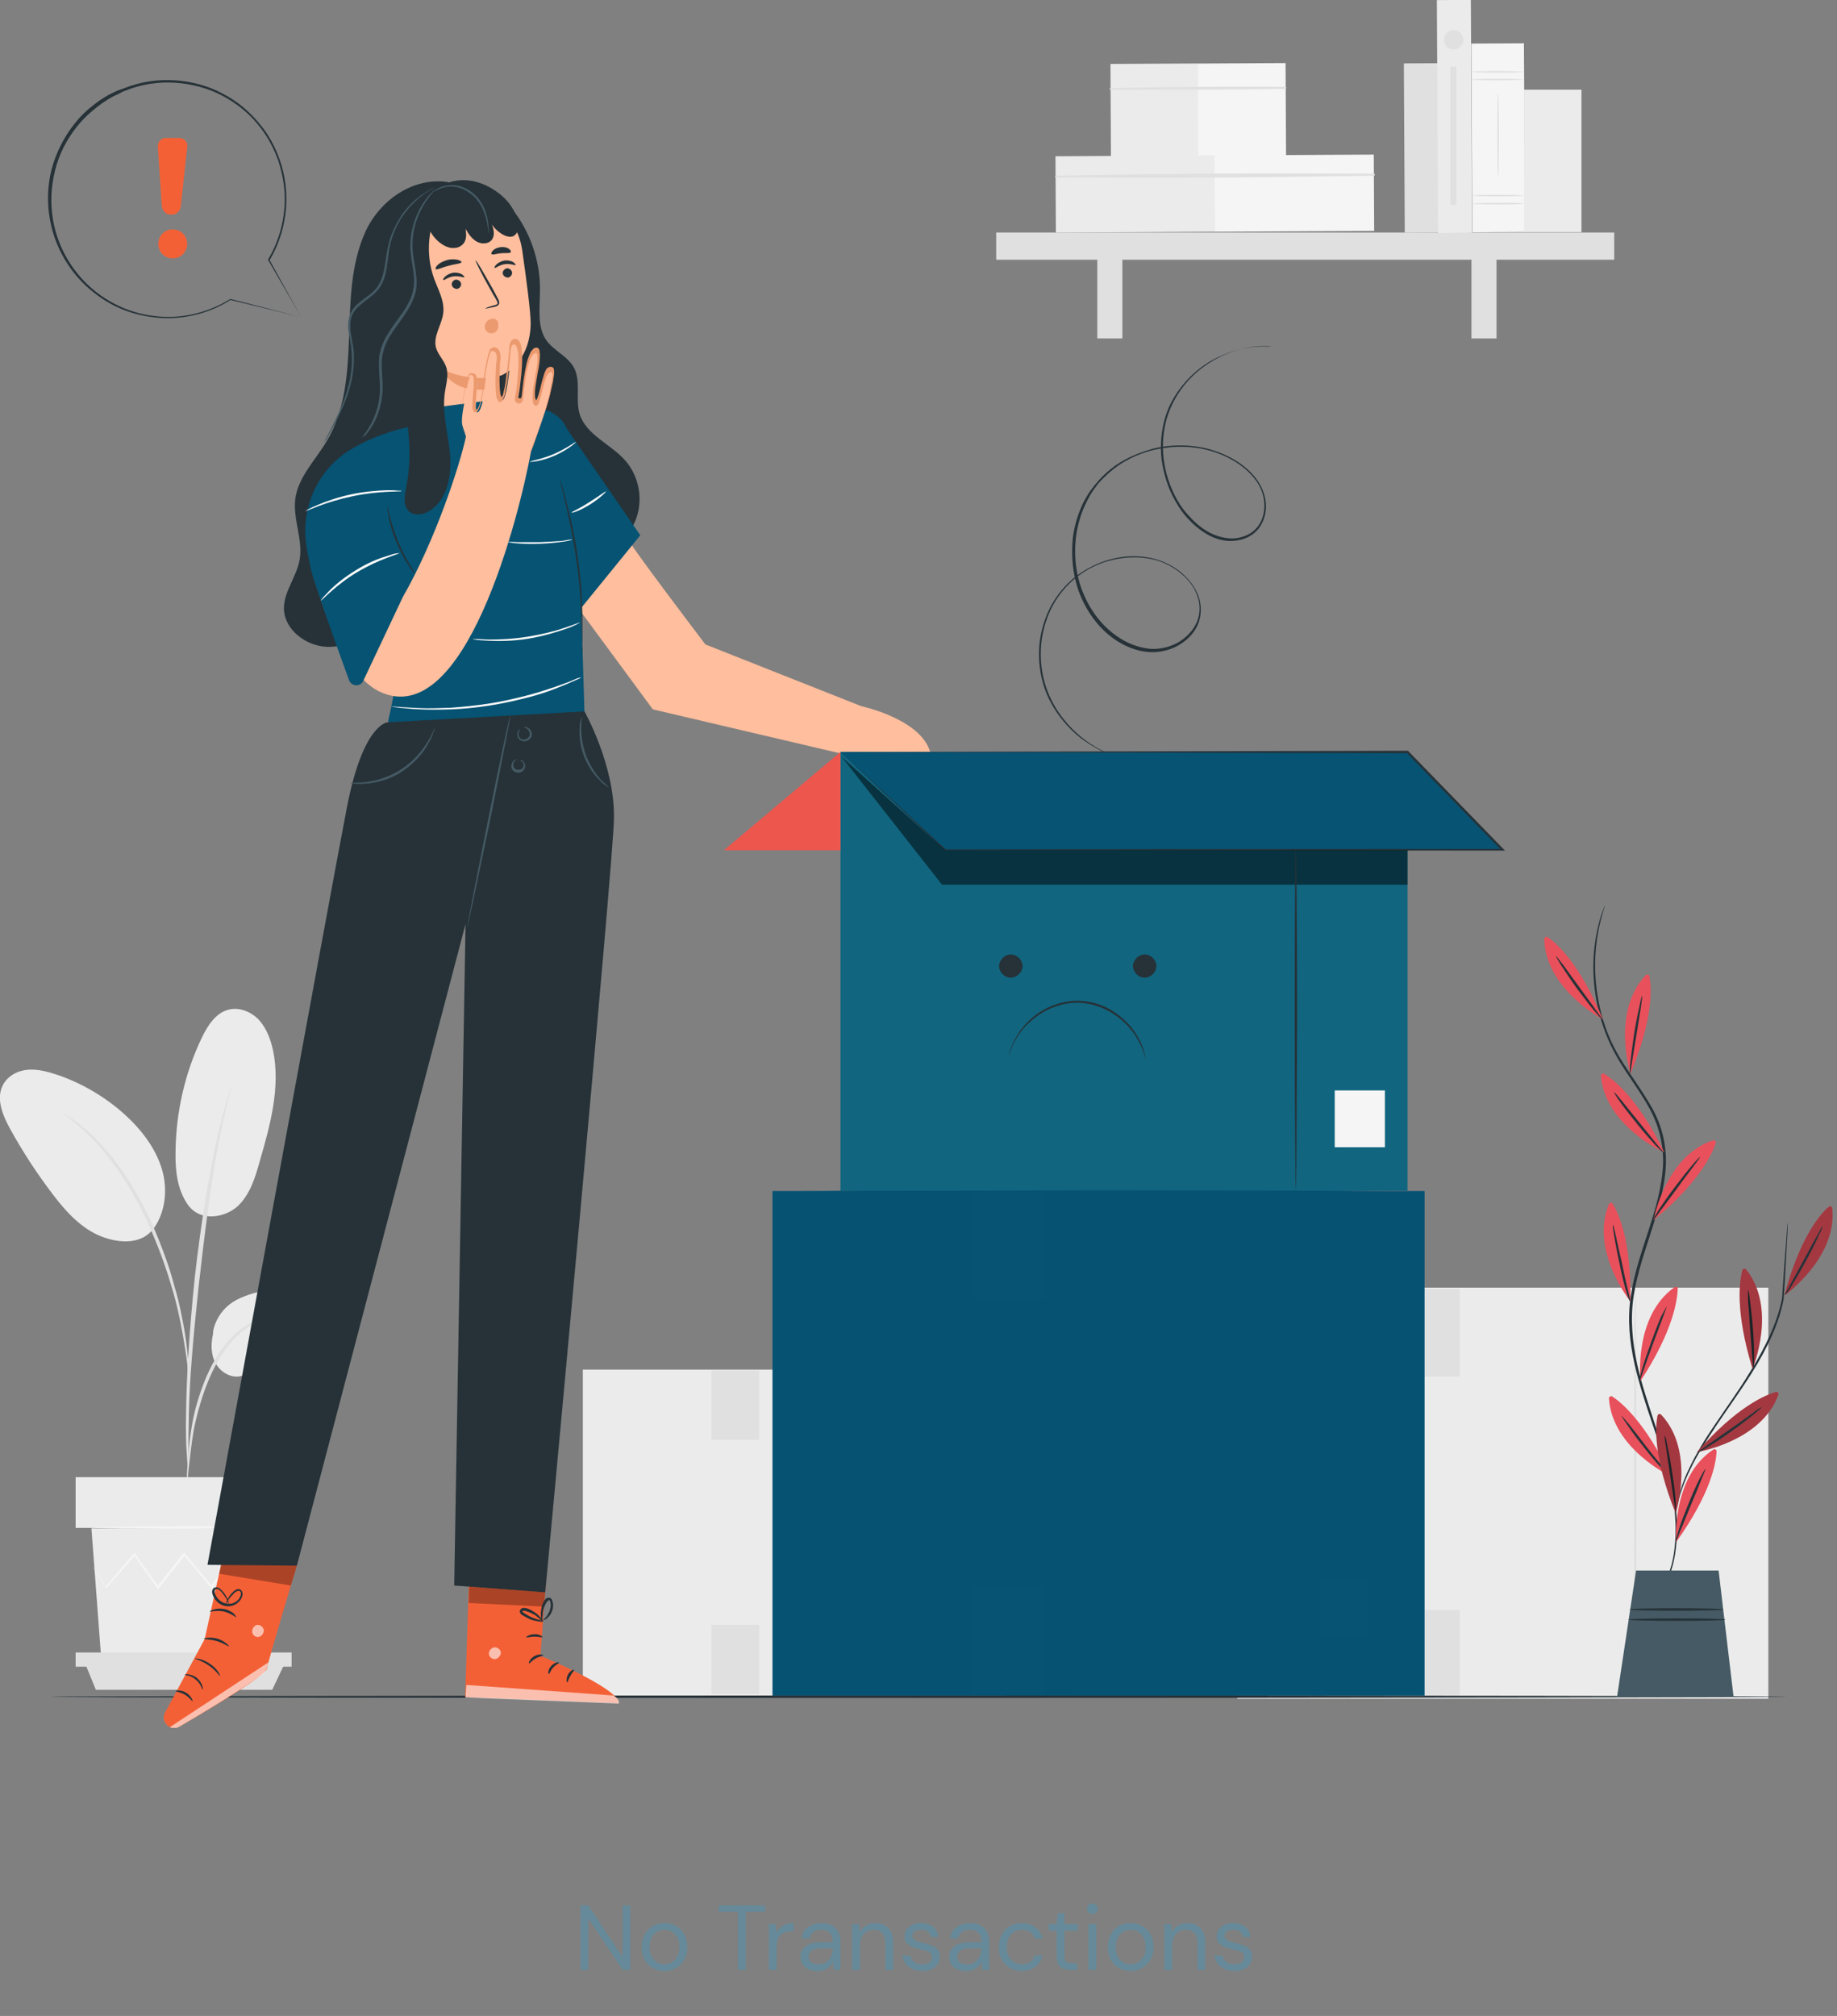 <svg width="319" height="350" viewBox="0 0 319 350" fill="none" xmlns="http://www.w3.org/2000/svg">
<rect x="0" y="0" width="319" height="350" fill="#808080" stroke="none"/>
<g clip-path="url(#clip0_4056_80839)">
<path d="M174.398 237.787H101.211V294.363H174.398V237.787Z" fill="#EBEBEB"/>
<path d="M155.996 293.941C155.926 293.941 155.785 281.329 155.785 265.758C155.785 250.188 155.855 237.576 155.996 237.576C156.136 237.576 156.207 250.188 156.207 265.758C156.207 281.329 156.136 293.941 155.996 293.941Z" fill="#E0E0E0"/>
<path d="M168.146 281.47H162.527V287.811H168.146V281.47Z" fill="#FAFAFA"/>
<path d="M131.835 237.929H123.547V249.977H131.835V237.929Z" fill="#E0E0E0"/>
<path d="M131.835 282.104H123.547V294.152H131.835V282.104Z" fill="#E0E0E0"/>
<path d="M307.076 223.555H214.855V294.926H307.076V223.555Z" fill="#EBEBEB"/>
<path d="M283.969 294.433C283.898 294.433 283.758 278.51 283.758 258.924C283.758 239.267 283.828 223.414 283.969 223.414C284.039 223.414 284.179 239.337 284.179 258.924C284.179 278.51 284.109 294.433 283.969 294.433Z" fill="#E0E0E0"/>
<path d="M299.281 278.722H292.188V286.754H299.281V278.722Z" fill="#FAFAFA"/>
<path d="M253.485 223.767H243.02V238.985H253.485V223.767Z" fill="#E0E0E0"/>
<path d="M253.485 279.497H243.02V294.715H253.485V279.497Z" fill="#E0E0E0"/>
<path d="M41.088 225.669C44.81 223.767 49.235 223.485 53.379 224.19C55.627 224.542 57.945 225.246 59.42 226.937C60.965 228.628 61.246 231.587 59.49 232.996C58.436 233.842 57.032 233.983 55.697 233.983C52.466 233.912 48.884 233.349 46.285 235.322C44.81 236.449 43.827 238.281 42.071 238.844C40.315 239.408 38.419 238.351 37.506 236.801C36.593 235.251 36.593 233.278 37.014 231.517C36.874 231.446 37.365 227.642 41.088 225.669Z" fill="#EBEBEB"/>
<path d="M32.592 209.112C34.84 212.353 39.335 211.296 41.371 209.323C43.408 207.35 44.322 204.462 45.094 201.643C46.92 195.373 48.746 188.75 47.412 182.338C46.99 180.436 46.288 178.534 44.954 177.054C43.619 175.645 41.512 174.8 39.686 175.293C37.438 175.857 36.033 178.111 35.05 180.154C32.1 186.284 30.555 193.118 30.485 199.952C30.415 203.123 30.766 206.505 32.592 209.112Z" fill="#EBEBEB"/>
<path d="M26.269 213.832C28.727 210.873 29.219 206.575 28.095 202.912C26.971 199.248 24.513 196.078 21.633 193.471C18.262 190.441 14.329 188.116 10.044 186.637C8.359 186.073 6.603 185.58 4.847 185.721C3.091 185.862 1.335 186.777 0.492 188.398C-0.702 190.723 0.422 193.541 1.686 195.866C3.934 199.953 6.462 203.828 9.272 207.491C11.519 210.451 14.188 213.339 17.63 214.678C21.071 216.017 24.724 215.876 26.55 213.41" fill="#EBEBEB"/>
<path d="M32.379 258.43C32.449 258.43 32.519 257.937 32.59 256.951C32.66 255.894 32.8 254.485 33.011 252.864C33.222 251.173 33.432 249.13 33.924 246.946C34.416 244.762 35.118 242.366 36.102 239.9C37.085 237.505 38.279 235.321 39.684 233.559C41.088 231.798 42.704 230.53 44.179 229.825C45.724 229.05 47.058 228.768 47.971 228.627C48.885 228.557 49.447 228.487 49.447 228.416C49.447 228.346 48.885 228.346 47.971 228.416C46.988 228.487 45.583 228.698 44.038 229.473C42.423 230.178 40.737 231.446 39.262 233.278C37.787 235.039 36.523 237.294 35.54 239.759C34.556 242.225 33.854 244.621 33.432 246.875C33.011 249.13 32.8 251.173 32.66 252.935C32.519 254.626 32.449 256.035 32.449 257.021C32.379 257.937 32.379 258.43 32.379 258.43Z" fill="#E0E0E0"/>
<path d="M32.66 255.331C32.66 255.331 32.66 255.119 32.73 254.626C32.73 254.133 32.73 253.428 32.73 252.653C32.73 250.962 32.73 248.496 32.8 245.396C32.941 239.267 33.503 232.714 34.486 223.414C35.469 214.678 36.734 204.532 38.068 197.909C38.349 196.43 38.63 195.091 38.911 193.893C39.192 192.696 39.403 191.709 39.613 190.864C39.824 190.089 39.965 189.455 40.105 188.961C40.175 188.539 40.246 188.257 40.246 188.257C40.246 188.257 40.175 188.468 40.035 188.891C39.894 189.384 39.684 190.018 39.473 190.793C39.192 191.639 38.981 192.625 38.63 193.823C38.349 195.021 37.998 196.359 37.647 197.839C36.312 203.828 34.908 212.212 33.854 221.512C32.871 230.812 32.379 239.267 32.309 245.396C32.239 248.496 32.309 250.962 32.449 252.653C32.52 253.428 32.52 254.133 32.59 254.626C32.66 255.119 32.66 255.331 32.66 255.331Z" fill="#E0E0E0"/>
<path d="M32.732 238.985C32.802 238.985 32.802 238.28 32.732 236.941C32.662 235.603 32.451 233.7 32.1 231.375C31.678 229.05 31.187 226.232 30.274 223.273C29.922 221.864 29.009 218.623 26.902 213.62C24.093 206.927 20.3 201.432 16.929 198.05C16.156 197.134 15.313 196.5 14.611 195.866C14.26 195.584 13.908 195.232 13.627 195.02C13.276 194.809 12.995 194.597 12.714 194.386C11.591 193.611 11.029 193.259 10.959 193.259C10.888 193.4 13.417 194.879 16.648 198.332C19.878 201.784 23.531 207.209 26.34 213.832C27.886 217.425 29.009 220.666 29.782 223.343C30.695 226.302 31.257 229.05 31.678 231.375C32.1 233.7 32.381 235.603 32.521 236.871C32.591 238.28 32.662 238.985 32.732 238.985Z" fill="#E0E0E0"/>
<path d="M15.875 265.335L17.561 287.74H46.217L47.903 265.335H15.875Z" fill="#EBEBEB"/>
<path d="M51.342 256.458H13.133V265.265H51.342V256.458Z" fill="#EBEBEB"/>
<path d="M13.133 286.895V289.36H14.889H50.639V286.895H13.133Z" fill="#E0E0E0"/>
<path d="M16.646 293.377L14.891 289.079H49.307L47.27 293.377H16.646Z" fill="#E0E0E0"/>
<path d="M47.342 272.663C47.342 272.663 47.271 272.733 47.201 272.874C47.06 273.015 46.92 273.226 46.78 273.438C46.358 273.931 45.796 274.706 45.094 275.551L45.024 275.622L44.953 275.551C43.9 274.072 42.495 272.169 40.809 269.844H41.02C39.826 271.606 38.421 273.508 36.946 275.622L36.806 275.833L36.666 275.692C35.191 273.931 33.575 271.958 31.889 269.985H32.17C32.1 270.056 32.03 270.197 31.889 270.338C30.414 272.24 28.939 274.001 27.605 275.763L27.465 275.974L27.324 275.763C25.849 273.719 24.515 271.747 23.25 269.985H23.461C21.494 272.24 19.809 274.213 18.474 275.692L18.404 275.763L18.334 275.622C17.701 274.494 17.14 273.649 16.788 273.015C16.648 272.733 16.508 272.522 16.367 272.31C16.297 272.169 16.227 272.099 16.227 272.028C16.227 272.028 16.297 272.099 16.367 272.24C16.508 272.451 16.648 272.663 16.788 272.944C17.21 273.578 17.772 274.424 18.404 275.551H18.263C19.528 274.072 21.213 272.099 23.18 269.774L23.32 269.633L23.461 269.774C24.725 271.535 26.06 273.438 27.535 275.481H27.254C28.588 273.79 30.063 271.958 31.538 270.056C31.608 269.915 31.749 269.844 31.819 269.703L31.96 269.562L32.1 269.703C33.786 271.747 35.401 273.649 36.876 275.41H36.595C38.07 273.367 39.475 271.394 40.669 269.703L40.809 269.562L40.95 269.703C42.565 272.028 43.97 274.001 44.953 275.481H44.813C45.515 274.565 46.148 273.931 46.569 273.367C46.78 273.156 46.92 272.944 47.06 272.803C47.271 272.733 47.342 272.663 47.342 272.663Z" fill="#F5F5F5"/>
<path d="M48.254 265.194C48.254 265.264 41.09 265.405 32.17 265.405C23.32 265.405 16.086 265.335 16.086 265.194C16.086 265.123 23.25 264.982 32.17 264.982C41.09 264.982 48.254 265.053 48.254 265.194Z" fill="#F5F5F5"/>
<path d="M249.685 10.975L243.785 11.007L243.942 40.387L249.842 40.355L249.685 10.975Z" fill="#E0E0E0"/>
<path d="M208.073 11.021L192.832 11.102L192.919 27.307L208.16 27.226L208.073 11.021Z" fill="#EBEBEB"/>
<path d="M223.241 10.95L208 11.032L208.086 27.237L223.328 27.155L223.241 10.95Z" fill="#F5F5F5"/>
<path d="M192.801 15.57C202.915 15.641 213.099 15.57 223.213 15.43C223.424 15.43 223.424 15.077 223.213 15.077C213.099 15.007 202.915 15.077 192.801 15.289C192.66 15.289 192.66 15.57 192.801 15.57Z" fill="#E0E0E0"/>
<path d="M210.958 26.98L183.285 27.129L183.356 40.375L211.029 40.226L210.958 26.98Z" fill="#EBEBEB"/>
<path d="M238.56 26.84L210.887 26.988L210.957 40.234L238.631 40.085L238.56 26.84Z" fill="#F5F5F5"/>
<path d="M183.316 30.789C201.718 31 220.191 30.789 238.593 30.507C238.803 30.507 238.803 30.155 238.593 30.155C220.191 30.085 201.718 30.085 183.316 30.507C183.176 30.507 183.176 30.789 183.316 30.789Z" fill="#E0E0E0"/>
<path d="M280.314 40.371H172.992V45.092H280.314V40.371Z" fill="#E0E0E0"/>
<path d="M194.905 42.626H190.551V58.76H194.905V42.626Z" fill="#E0E0E0"/>
<path d="M259.874 42.626H255.52V58.76H259.874V42.626Z" fill="#E0E0E0"/>
<path d="M255.416 -0.016L249.516 0.016L249.732 40.457L255.632 40.425L255.416 -0.016Z" fill="#EBEBEB"/>
<path d="M264.635 7.514L255.504 7.563L255.679 40.325L264.81 40.276L264.635 7.514Z" fill="#F5F5F5"/>
<path d="M264.58 13.81C264.58 13.88 262.543 13.951 260.015 13.951C257.486 13.951 255.449 13.88 255.449 13.81C255.449 13.739 257.486 13.669 260.015 13.669C262.543 13.669 264.58 13.739 264.58 13.81Z" fill="#E0E0E0"/>
<path d="M264.58 12.471C264.58 12.541 262.543 12.612 260.015 12.612C257.486 12.612 255.449 12.541 255.449 12.471C255.449 12.4 257.486 12.33 260.015 12.33C262.543 12.33 264.58 12.4 264.58 12.471Z" fill="#E0E0E0"/>
<path d="M264.58 35.369C264.58 35.439 262.543 35.51 260.015 35.51C257.486 35.51 255.449 35.439 255.449 35.369C255.449 35.298 257.486 35.228 260.015 35.228C262.543 35.157 264.58 35.228 264.58 35.369Z" fill="#E0E0E0"/>
<path d="M264.58 33.959C264.58 34.03 262.543 34.1 260.015 34.1C257.486 34.1 255.449 34.03 255.449 33.959C255.449 33.889 257.486 33.818 260.015 33.818C262.543 33.818 264.58 33.889 264.58 33.959Z" fill="#E0E0E0"/>
<path d="M260.156 30.93C260.086 30.93 260.016 27.619 260.016 23.533C260.016 19.446 260.086 16.135 260.156 16.135C260.226 16.135 260.297 19.446 260.297 23.533C260.297 27.689 260.226 30.93 260.156 30.93Z" fill="#E0E0E0"/>
<path d="M274.626 15.57H264.652V40.3H274.626V15.57Z" fill="#EBEBEB"/>
<path d="M252.432 8.596C253.363 8.596 254.117 7.839 254.117 6.905C254.117 5.971 253.363 5.214 252.432 5.214C251.501 5.214 250.746 5.971 250.746 6.905C250.746 7.839 251.501 8.596 252.432 8.596Z" fill="#E0E0E0"/>
<path d="M252.921 11.555H251.867V35.58H252.921V11.555Z" fill="#E0E0E0"/>
<path d="M310.238 294.575C310.238 294.645 242.74 294.786 159.509 294.786C76.209 294.786 8.711 294.716 8.711 294.575C8.711 294.504 76.209 294.363 159.509 294.363C242.74 294.363 310.238 294.434 310.238 294.575Z" fill="#263238"/>
<path d="M88.711 36.002C92.012 40.018 93.838 45.232 93.768 50.445C93.768 53.404 93.206 56.716 94.892 59.111C96.226 60.943 98.614 61.859 99.668 63.832C100.932 66.227 99.879 69.257 100.651 71.864C101.775 75.528 106.059 77.078 108.588 79.966C110.765 82.432 111.608 86.096 110.695 89.337C109.782 92.578 107.253 95.255 104.093 96.312C102.407 96.876 100.511 97.016 98.895 96.242C97.139 95.396 96.086 93.635 95.243 91.873C93.557 88.491 78.667 70.103 77.824 66.439" fill="#263238"/>
<path d="M77.893 31.634C71.782 30.647 65.952 34.734 63.424 40.3C60.895 45.936 60.825 52.277 60.614 58.477C60.404 64.677 59.982 71.089 56.822 76.443C54.855 79.825 51.764 82.784 51.273 86.659C50.852 90.112 52.607 93.635 52.045 97.087C51.554 100.117 49.236 102.723 49.306 105.753C49.447 109.417 53.169 112.164 56.822 112.305C60.474 112.376 63.916 110.473 66.795 108.219C71.431 104.485 75.224 99.694 77.752 94.269" fill="#263238"/>
<path d="M67.85 46.218C67.077 39.806 71.713 33.888 78.175 33.254C84.285 32.69 89.764 37.27 90.677 43.4C91.449 48.754 92.152 54.179 92.152 56.152C92.082 62.07 88.64 64.395 87.235 65.1C86.884 65.241 86.041 65.452 85.69 65.523C85.69 65.523 85.62 65.523 85.69 65.593L87.024 72.427C87.586 76.866 85.128 80.882 80.703 81.516C76.278 82.15 72.766 78.768 72.064 74.259L67.85 46.218Z" fill="#FFBE9D"/>
<path d="M89.553 46.006C89.482 46.147 88.71 45.724 87.656 45.865C86.673 46.006 85.971 46.64 85.9 46.499C85.83 46.429 85.9 46.218 86.181 45.936C86.462 45.654 86.954 45.372 87.586 45.231C88.218 45.161 88.78 45.302 89.131 45.513C89.412 45.724 89.553 45.936 89.553 46.006Z" fill="#263238"/>
<path d="M80.635 48.12C80.564 48.261 79.722 47.839 78.738 47.98C77.755 48.12 77.053 48.755 76.982 48.614C76.912 48.543 76.982 48.332 77.263 48.05C77.544 47.768 78.036 47.486 78.668 47.346C79.3 47.275 79.862 47.416 80.213 47.627C80.564 47.909 80.705 48.05 80.635 48.12Z" fill="#263238"/>
<path d="M84.287 53.545C84.287 53.474 84.849 53.263 85.902 52.981C86.183 52.911 86.394 52.84 86.394 52.629C86.394 52.418 86.253 52.206 86.113 51.925C85.762 51.361 85.41 50.727 85.059 50.093C83.584 47.486 82.531 45.302 82.601 45.231C82.741 45.161 83.936 47.274 85.41 49.881C85.762 50.515 86.113 51.15 86.394 51.713C86.534 51.995 86.745 52.277 86.675 52.7C86.605 52.911 86.464 53.052 86.323 53.122C86.183 53.193 86.043 53.193 85.902 53.263C84.919 53.474 84.287 53.615 84.287 53.545Z" fill="#263238"/>
<path d="M85.689 65.452C85.689 65.452 81.897 66.368 76.629 64.113C76.629 64.113 78.876 69.045 86.041 67.284L85.689 65.452Z" fill="#EB996E"/>
<path d="M80.142 45.514C80.072 45.795 79.088 45.795 77.894 46.148C76.7 46.43 75.858 46.923 75.647 46.711C75.577 46.571 75.717 46.289 75.998 46.007C76.349 45.655 76.911 45.373 77.613 45.161C78.316 44.95 78.948 45.02 79.44 45.091C79.931 45.232 80.142 45.373 80.142 45.514Z" fill="#263238"/>
<path d="M88.709 43.752C88.569 44.033 87.866 43.892 87.023 43.963C86.181 44.033 85.549 44.315 85.338 44.104C85.268 44.033 85.338 43.752 85.619 43.47C85.9 43.188 86.391 42.977 86.953 42.906C87.515 42.836 88.077 42.977 88.358 43.188C88.639 43.399 88.779 43.611 88.709 43.752Z" fill="#263238"/>
<path d="M78.454 49.459C78.525 49.882 78.946 50.163 79.367 50.163C79.789 50.093 80.14 49.67 80.07 49.248C79.999 48.825 79.578 48.543 79.157 48.543C78.735 48.613 78.384 49.036 78.454 49.459Z" fill="#263238"/>
<path d="M87.306 47.486C87.376 47.909 87.797 48.191 88.219 48.191C88.64 48.12 88.992 47.698 88.921 47.275C88.851 46.852 88.43 46.57 88.008 46.57C87.587 46.711 87.236 47.063 87.306 47.486Z" fill="#263238"/>
<path d="M85.831 55.448C85.199 55.237 84.637 55.589 84.356 56.082C84.075 56.575 84.145 57.209 84.567 57.562C84.918 57.914 85.62 57.984 86.042 57.632C86.323 57.421 86.463 57.069 86.533 56.646C86.533 56.294 86.533 55.941 86.323 55.659C86.112 55.377 85.761 55.237 85.41 55.377" fill="#EB996E"/>
<path d="M89.975 38.609C89.483 36.355 88.008 34.452 86.112 33.184C84.496 32.057 82.67 31.352 80.703 31.282C78.807 31.211 76.77 31.845 75.436 33.184C74.382 34.17 73.891 35.579 73.82 36.989L73.961 36.002C73.68 36.777 73.68 37.693 73.961 38.468C74.101 38.891 74.312 39.314 74.523 39.736C75.014 40.934 75.998 41.991 77.121 42.625C77.683 42.907 78.245 43.118 78.877 43.048C79.509 43.048 80.071 42.766 80.493 42.273C81.055 41.568 80.984 40.582 80.844 39.736C81.336 40.582 81.897 41.427 82.74 41.92C83.583 42.414 84.777 42.414 85.409 41.639C85.971 40.864 85.76 39.807 85.409 38.961C85.971 39.807 86.744 40.441 87.587 40.864C88.078 41.075 88.64 41.216 89.132 41.005C89.553 40.793 89.834 40.37 89.975 39.948C90.115 39.525 90.045 39.032 89.975 38.609Z" fill="#263238"/>
<path d="M84.845 40.441C84.775 40.441 84.775 39.596 84.494 38.327C84.213 37.059 83.581 35.227 82.036 33.889C81.263 33.255 80.42 32.761 79.578 32.55C78.735 32.339 77.962 32.339 77.33 32.48C76.066 32.761 75.433 33.325 75.363 33.325C75.363 33.325 75.504 33.114 75.785 32.902C76.066 32.691 76.557 32.409 77.26 32.268C77.892 32.127 78.735 32.057 79.648 32.268C80.561 32.48 81.474 32.973 82.246 33.607C83.862 35.016 84.494 36.918 84.705 38.257C84.845 38.961 84.845 39.455 84.845 39.877C84.915 40.23 84.915 40.441 84.845 40.441Z" fill="#455A64"/>
<path d="M149.536 122.593L122.494 111.883C122.494 111.883 108.658 93.706 108.939 93.353L99.246 103.992L113.364 123.156L146.094 130.836L161.616 130.977C160.422 124.918 149.536 122.593 149.536 122.593Z" fill="#FFBE9D"/>
<path d="M90.68 70.666L87.028 69.257L71.154 71.3V74.118L70.733 74.189C70.733 74.189 65.816 75.105 60.97 77.993C55.14 81.516 52.12 88.209 53.244 94.973C53.876 98.989 55.14 103.921 57.528 106.739C62.164 112.164 66.378 105.471 66.378 105.471C66.378 105.471 69.258 112.094 69.117 115.264C68.977 117.871 67.853 123.367 67.432 125.058C67.361 125.34 67.572 125.621 67.853 125.692L101.356 131.892L101.496 123.649L100.443 89.83L98.968 76.725C98.968 76.584 98.968 70.314 90.68 70.666Z" fill="#065373"/>
<path d="M98.402 74.4L111.185 92.93L100.931 105.542L98.402 74.4Z" fill="#065373"/>
<path d="M101.143 113.362C101.143 113.362 101.073 112.939 101.073 112.164C101.073 111.319 101.073 110.262 101.003 108.923C100.933 106.175 100.792 102.371 100.23 98.214C99.668 94.057 98.896 90.323 98.264 87.646C97.983 86.377 97.702 85.25 97.491 84.475C97.351 83.7 97.21 83.277 97.28 83.277C97.28 83.277 97.421 83.7 97.632 84.405C97.842 85.109 98.123 86.237 98.474 87.575C99.177 90.252 100.02 93.987 100.511 98.144C101.073 102.3 101.143 106.105 101.143 108.853C101.143 110.262 101.143 111.319 101.073 112.094C101.214 112.939 101.214 113.362 101.143 113.362Z" fill="#263238"/>
<path d="M69.748 85.25C69.748 85.321 68.764 85.321 67.219 85.391C65.674 85.462 63.496 85.673 61.179 86.166C58.861 86.659 56.824 87.293 55.349 87.857C53.874 88.421 53.031 88.773 52.961 88.773C52.961 88.773 53.172 88.632 53.523 88.421C53.944 88.209 54.506 87.928 55.209 87.646C56.684 87.012 58.72 86.307 61.038 85.814C63.356 85.321 65.533 85.18 67.149 85.109C67.921 85.109 68.553 85.109 68.975 85.18C69.467 85.18 69.748 85.18 69.748 85.25Z" fill="#FAFAFA"/>
<path d="M99.316 93.705C99.316 93.776 98.684 93.916 97.701 94.057C96.717 94.198 95.313 94.339 93.767 94.41C92.222 94.48 90.817 94.41 89.834 94.339C88.851 94.269 88.219 94.128 88.219 94.128C88.219 94.057 88.851 94.057 89.834 94.128C90.817 94.128 92.222 94.128 93.767 94.128C95.313 94.057 96.647 93.987 97.63 93.916C98.684 93.705 99.316 93.635 99.316 93.705Z" fill="#FAFAFA"/>
<path d="M105.219 85.321C105.289 85.391 104.165 86.519 102.479 87.576C100.794 88.632 99.319 89.126 99.249 88.985C99.178 88.914 100.653 88.28 102.269 87.223C103.884 86.237 105.148 85.251 105.219 85.321Z" fill="#FAFAFA"/>
<path d="M100.019 76.725C100.089 76.795 98.544 78.134 96.296 79.12C94.049 80.106 92.012 80.247 92.012 80.177C92.012 80.036 93.978 79.754 96.156 78.838C98.403 77.852 99.948 76.654 100.019 76.725Z" fill="#FAFAFA"/>
<path d="M100.722 108.078C100.722 108.078 100.511 108.219 100.09 108.43C99.669 108.642 99.037 108.923 98.194 109.205C96.578 109.769 94.26 110.473 91.662 110.896C89.063 111.319 86.675 111.319 84.919 111.248C84.076 111.178 83.374 111.178 82.882 111.108C82.39 111.037 82.109 110.967 82.109 110.967C82.109 110.896 83.163 110.967 84.919 111.037C86.605 111.037 88.993 110.967 91.591 110.544C94.19 110.121 96.438 109.558 98.053 108.994C99.739 108.43 100.722 108.008 100.722 108.078Z" fill="#FAFAFA"/>
<path d="M101.004 117.59C101.004 117.59 100.933 117.66 100.723 117.731C100.512 117.872 100.161 118.013 99.809 118.153C99.037 118.506 97.913 118.999 96.438 119.563C95.033 120.126 93.278 120.69 91.311 121.183C89.344 121.676 87.167 122.169 84.849 122.522C82.531 122.874 80.284 123.085 78.317 123.156C76.28 123.226 74.454 123.226 72.909 123.156C71.364 123.085 70.169 122.944 69.327 122.874C68.905 122.804 68.624 122.804 68.343 122.733C68.133 122.733 67.992 122.663 67.992 122.663C67.992 122.663 68.133 122.663 68.343 122.663C68.624 122.663 68.905 122.733 69.327 122.733C70.169 122.804 71.434 122.874 72.909 122.944C74.454 123.015 76.28 122.944 78.247 122.874C80.284 122.733 82.461 122.522 84.779 122.169C87.097 121.817 89.204 121.324 91.17 120.831C93.137 120.338 94.823 119.774 96.298 119.281C97.702 118.788 98.896 118.365 99.669 118.013C100.02 117.872 100.301 117.731 100.582 117.66C100.863 117.66 101.004 117.59 101.004 117.59Z" fill="#FAFAFA"/>
<path d="M39.334 267.379L35.541 284.57L28.658 297.323C28.166 298.238 28.518 299.366 29.501 299.859C30.063 300.07 30.625 300.07 31.116 299.788C34.347 297.957 46.147 290.982 46.358 289.713C46.569 288.234 51.555 271.818 51.555 271.818L39.334 267.379Z" fill="#F46036"/>
<g opacity="0.6">
<path d="M29.5 299.859L46.638 288.586L46.427 289.29C46.287 289.925 45.935 290.488 45.373 290.841C43.969 291.827 40.035 294.575 31.115 299.788C30.624 300.07 29.992 300.141 29.5 299.859Z" fill="white"/>
</g>
<g opacity="0.6">
<path d="M44.461 282.175C43.97 282.386 43.689 282.95 43.829 283.513C43.97 284.007 44.602 284.359 45.093 284.147C45.585 283.936 46.007 283.231 45.725 282.738C45.515 282.245 44.742 281.893 44.321 282.245" fill="white"/>
</g>
<path d="M35.192 293.307C35.051 293.307 34.911 292.321 33.998 291.616C33.155 290.841 32.102 290.841 32.102 290.771C32.102 290.7 32.312 290.63 32.734 290.7C33.155 290.771 33.717 290.911 34.209 291.334C34.7 291.757 34.981 292.25 35.122 292.673C35.262 293.096 35.262 293.307 35.192 293.307Z" fill="#263238"/>
<path d="M33.434 295.35C33.364 295.421 32.943 294.716 32.1 294.223C31.257 293.73 30.484 293.73 30.484 293.589C30.484 293.518 31.398 293.307 32.31 293.871C33.224 294.434 33.505 295.28 33.434 295.35Z" fill="#263238"/>
<path d="M38.21 290.981C38.14 291.052 37.508 289.995 36.243 289.15C35.05 288.304 33.855 288.022 33.855 287.952C33.855 287.881 35.19 287.952 36.454 288.868C37.789 289.713 38.28 290.911 38.21 290.981Z" fill="#263238"/>
<path d="M39.757 285.838C39.687 285.909 38.844 285.275 37.65 284.922C36.456 284.57 35.402 284.641 35.402 284.5C35.402 284.429 36.456 284.147 37.79 284.5C39.055 284.922 39.827 285.768 39.757 285.838Z" fill="#263238"/>
<path d="M41.019 280.765C40.948 280.836 40.105 280.061 38.841 279.779C37.507 279.497 36.453 279.92 36.453 279.779C36.453 279.708 36.664 279.567 37.156 279.427C37.577 279.286 38.279 279.215 38.982 279.356C39.684 279.497 40.246 279.849 40.597 280.131C40.878 280.483 41.089 280.765 41.019 280.765Z" fill="#263238"/>
<path d="M39.122 278.863C39.122 278.863 39.122 278.652 39.262 278.229C39.403 277.806 39.684 277.243 40.175 276.679C40.456 276.397 40.737 276.045 41.229 275.904C41.51 275.834 41.861 275.974 42.001 276.256C42.142 276.538 42.142 276.82 42.072 277.102C41.791 278.159 40.597 279.004 39.332 278.863C38.068 278.722 37.155 277.736 36.874 276.679C36.804 276.397 36.804 276.115 37.014 275.834C37.225 275.552 37.576 275.552 37.857 275.622C38.349 275.834 38.56 276.186 38.841 276.468C39.332 277.102 39.543 277.665 39.684 278.088C39.824 278.511 39.824 278.722 39.824 278.722C39.754 278.722 39.613 277.806 38.63 276.609C38.419 276.327 38.138 275.974 37.787 275.904C37.647 275.834 37.436 275.904 37.366 275.974C37.295 276.115 37.225 276.327 37.295 276.538C37.506 277.384 38.349 278.299 39.473 278.44C40.526 278.581 41.58 277.877 41.791 276.961C41.861 276.749 41.861 276.538 41.791 276.397C41.72 276.256 41.58 276.186 41.369 276.186C41.018 276.256 40.667 276.538 40.456 276.82C39.332 277.877 39.192 278.863 39.122 278.863Z" fill="#263238"/>
<g opacity="0.3">
<path d="M38.913 269.281L38.07 273.227L50.502 275.27L51.556 271.818L39.335 267.379L38.913 269.281Z" fill="black"/>
</g>
<path d="M94.891 273.72L93.838 287.459C93.838 287.459 107.463 293.095 107.463 295.702L80.773 294.645L81.476 273.156L94.891 273.72Z" fill="#F46036"/>
<g opacity="0.6">
<path d="M85.691 286.05C85.199 286.191 84.778 286.754 84.918 287.248C84.988 287.741 85.62 288.164 86.112 288.023C86.604 287.882 87.095 287.248 86.955 286.754C86.814 286.261 86.112 285.839 85.62 286.05" fill="white"/>
</g>
<g opacity="0.6">
<path d="M80.844 294.715L80.984 292.531L106.48 294.363C106.48 294.363 107.674 294.927 107.464 295.772L80.844 294.715Z" fill="white"/>
</g>
<path d="M94.33 287.388C94.33 287.529 93.698 287.529 92.996 287.952C92.364 288.304 91.942 288.868 91.872 288.797C91.732 288.797 91.942 288.022 92.785 287.529C93.558 287.106 94.33 287.247 94.33 287.388Z" fill="#263238"/>
<path d="M97.07 288.657C97.07 288.798 96.508 289.009 96.086 289.502C95.595 289.995 95.454 290.629 95.314 290.629C95.173 290.629 95.103 289.854 95.735 289.22C96.297 288.586 97.07 288.516 97.07 288.657Z" fill="#263238"/>
<path d="M98.545 292.109C98.404 292.109 98.264 291.475 98.615 290.77C98.966 290.066 99.598 289.784 99.668 289.925C99.739 290.066 99.317 290.418 99.036 290.982C98.685 291.545 98.615 292.039 98.545 292.109Z" fill="#263238"/>
<path d="M94.19 284.218C94.12 284.359 93.558 284.147 92.786 284.147C92.013 284.147 91.451 284.359 91.381 284.288C91.311 284.218 91.873 283.725 92.786 283.725C93.629 283.654 94.261 284.147 94.19 284.218Z" fill="#263238"/>
<g opacity="0.3">
<path d="M94.681 276.468L94.47 278.934L81.406 278.3L81.477 275.481L94.681 276.468Z" fill="black"/>
</g>
<path d="M94.328 281.47C94.328 281.54 93.836 281.61 92.993 281.399C92.572 281.329 92.08 281.188 91.589 280.906C91.308 280.765 91.097 280.624 90.816 280.483C90.676 280.413 90.535 280.342 90.395 280.131C90.254 279.99 90.184 279.638 90.395 279.426C90.535 279.215 90.816 279.145 90.957 279.145C91.167 279.145 91.308 279.215 91.448 279.215C91.729 279.285 92.01 279.426 92.291 279.567C92.783 279.849 93.204 280.131 93.485 280.413C94.047 280.976 94.258 281.54 94.258 281.54C94.188 281.61 93.907 281.188 93.274 280.695C92.993 280.413 92.572 280.201 92.08 279.99C91.87 279.92 91.589 279.779 91.308 279.708C91.027 279.638 90.816 279.638 90.746 279.708C90.746 279.779 90.746 279.779 90.746 279.849C90.816 279.92 90.886 279.99 91.027 280.06C91.238 280.201 91.519 280.342 91.729 280.483C92.151 280.765 92.642 280.906 92.993 281.047C93.836 281.329 94.328 281.399 94.328 281.47Z" fill="#263238"/>
<path d="M94.187 281.611C94.117 281.611 93.906 281.118 93.906 280.272C93.906 279.85 93.977 279.357 94.117 278.793C94.187 278.511 94.328 278.229 94.468 278.018C94.609 277.736 94.819 277.384 95.311 277.384C95.592 277.384 95.803 277.595 95.873 277.807C95.943 278.018 95.943 278.159 96.013 278.3C96.084 278.582 96.013 278.934 96.013 279.216C95.873 279.779 95.662 280.272 95.381 280.554C94.819 281.259 94.257 281.329 94.257 281.329C94.187 281.259 94.679 281.047 95.1 280.343C95.311 279.991 95.522 279.568 95.592 279.075C95.662 278.793 95.662 278.582 95.592 278.3C95.592 278.018 95.451 277.807 95.381 277.807C95.241 277.807 95.03 278.018 94.89 278.229C94.749 278.441 94.609 278.722 94.538 278.934C94.328 279.427 94.257 279.85 94.257 280.272C94.117 281.118 94.257 281.611 94.187 281.611Z" fill="#263238"/>
<path d="M67.287 125.41C67.287 125.41 63.072 125.621 60.263 140.065C57.453 154.508 36.031 271.676 36.031 271.676L51.554 271.817L80.842 160.427L78.876 275.269L94.679 276.467C94.679 276.467 106.549 149.435 106.619 142.038C106.76 132.808 101.492 123.508 101.492 123.508L67.287 125.41Z" fill="#263238"/>
<path d="M88.639 124.212C88.709 124.212 87.093 132.526 85.057 142.672C82.95 152.817 81.194 161.061 81.123 161.061C81.053 161.061 82.668 152.747 84.705 142.601C86.742 132.385 88.498 124.142 88.639 124.212Z" fill="#455A64"/>
<path d="M91.026 126.255C91.026 126.185 91.448 126.115 91.939 126.537C92.15 126.749 92.361 127.101 92.361 127.524C92.361 127.946 92.009 128.44 91.588 128.58C91.166 128.792 90.605 128.721 90.254 128.44C89.902 128.158 89.832 127.735 89.832 127.453C89.832 126.819 90.254 126.608 90.254 126.608C90.324 126.678 90.043 126.89 90.043 127.453C90.043 127.735 90.183 128.017 90.394 128.228C90.605 128.44 91.026 128.44 91.377 128.299C91.728 128.158 91.939 127.876 92.009 127.524C92.009 127.242 91.869 126.89 91.728 126.749C91.448 126.326 91.026 126.326 91.026 126.255Z" fill="#455A64"/>
<path d="M90.396 131.962C90.396 131.892 90.818 131.962 91.099 132.526C91.239 132.808 91.239 133.16 91.028 133.583C90.818 133.935 90.326 134.217 89.905 134.146C89.413 134.146 88.992 133.794 88.851 133.371C88.711 132.949 88.851 132.596 88.992 132.314C89.343 131.821 89.764 131.821 89.764 131.821C89.764 131.892 89.413 131.962 89.202 132.385C89.132 132.596 89.062 132.878 89.202 133.16C89.273 133.442 89.624 133.653 89.975 133.653C90.326 133.653 90.677 133.512 90.818 133.301C90.958 133.019 90.958 132.737 90.888 132.526C90.677 132.174 90.326 132.033 90.396 131.962Z" fill="#455A64"/>
<path d="M75.503 126.396C75.503 126.396 75.503 126.678 75.292 127.101C75.152 127.524 74.871 128.228 74.449 128.933C73.677 130.483 72.131 132.385 69.954 133.865C67.777 135.344 65.389 135.908 63.633 136.049C62.79 136.119 62.087 136.119 61.596 136.049C61.104 135.978 60.823 135.978 60.894 135.908C60.894 135.838 61.947 135.978 63.633 135.767C65.318 135.556 67.636 134.922 69.743 133.513C71.921 132.103 73.396 130.201 74.239 128.792C75.152 127.383 75.433 126.396 75.503 126.396Z" fill="#455A64"/>
<path d="M105.706 136.683C105.706 136.683 105.495 136.613 105.214 136.401C104.933 136.19 104.512 135.908 104.091 135.415C103.178 134.569 102.124 133.09 101.422 131.328C100.719 129.496 100.579 127.735 100.649 126.467C100.649 125.833 100.719 125.34 100.86 124.987C100.93 124.635 101 124.494 101 124.494C101.07 124.494 100.93 125.269 100.93 126.467C100.93 127.665 101.141 129.426 101.773 131.187C102.475 132.949 103.458 134.358 104.231 135.274C105.144 136.19 105.776 136.613 105.706 136.683Z" fill="#455A64"/>
<path d="M61.106 97.582L67.989 97.934C68.41 100.188 69.955 103.641 69.955 103.641C75.504 93.988 79.789 81.024 80.912 75.811C80.772 75.317 80.561 74.683 80.35 74.049C80.07 73.274 80.28 71.936 80.421 71.09C80.631 69.963 80.912 68.342 81.053 67.638C81.334 65.454 81.685 65.102 82.458 65.313C83.511 65.665 82.036 71.513 82.879 71.583C83.371 71.654 83.933 69.681 84.073 67.99C84.213 66.37 84.986 61.297 85.548 60.945C86.321 60.451 87.023 61.226 86.812 62.847C86.602 64.467 86.321 69.47 87.234 69.47C88.076 69.54 88.779 61.156 88.779 61.156C88.779 61.156 88.638 59.324 89.622 59.395C91.448 59.465 90.043 68.272 89.832 69.117C89.692 69.681 90.675 69.822 90.746 69.188C90.816 68.554 91.237 60.804 93.134 60.874C94.538 60.945 92.01 68.131 92.853 69.822C93.625 71.513 94.187 64.115 95.522 64.256C96.013 64.326 96.365 64.397 95.451 68.554C94.96 70.808 93.485 74.895 92.221 78.347C90.113 89.902 80.702 126.891 66.022 120.127C57.804 116.323 53.941 97.582 53.941 97.582H61.106Z" fill="#FFBE9D"/>
<path d="M92.219 78.488C92.219 78.488 92.219 78.417 92.289 78.206C92.36 77.995 92.43 77.783 92.57 77.501C92.781 76.867 93.132 75.881 93.554 74.683C93.975 73.485 94.467 72.006 94.958 70.244C95.239 69.399 95.45 68.412 95.591 67.426C95.661 66.933 95.801 66.369 95.871 65.876C95.871 65.594 95.942 65.312 95.942 65.101C95.942 64.819 95.871 64.608 95.661 64.608C95.45 64.537 95.31 64.749 95.099 64.96C94.958 65.171 94.818 65.453 94.748 65.735C94.537 66.299 94.397 66.862 94.256 67.497C94.116 68.131 93.975 68.694 93.764 69.328C93.624 69.681 93.624 69.963 93.343 70.315C93.273 70.385 93.273 70.385 93.132 70.456C92.992 70.456 92.922 70.456 92.851 70.385C92.781 70.315 92.711 70.174 92.641 70.103C92.57 69.892 92.5 69.751 92.5 69.54C92.36 68.131 92.711 66.792 92.922 65.312C93.062 64.608 93.203 63.903 93.273 63.199C93.343 62.846 93.343 62.494 93.343 62.142C93.343 61.79 93.273 61.367 93.132 61.297C92.922 61.226 92.641 61.437 92.43 61.719C92.219 62.001 92.079 62.353 91.938 62.706C91.728 63.41 91.517 64.185 91.376 64.96C91.236 65.735 91.166 66.51 91.025 67.356C90.955 67.778 90.955 68.131 90.885 68.553L90.814 69.188C90.814 69.328 90.814 69.681 90.534 69.892C90.323 70.103 89.972 70.103 89.691 69.892C89.55 69.822 89.48 69.681 89.41 69.469C89.41 69.399 89.41 69.328 89.41 69.258V69.117C89.48 68.694 89.55 68.272 89.62 67.919C89.761 67.074 89.831 66.228 89.901 65.383C89.972 64.537 90.042 63.692 90.042 62.846C90.042 62.001 90.042 61.085 89.761 60.31C89.691 60.099 89.55 59.887 89.41 59.817C89.269 59.746 89.058 59.817 88.918 59.958C88.707 60.31 88.637 60.874 88.637 61.297C88.497 62.987 88.286 64.608 88.075 66.158C87.935 66.933 87.794 67.778 87.654 68.553C87.584 68.765 87.513 68.976 87.443 69.117C87.373 69.328 87.303 69.54 87.022 69.751C86.811 69.892 86.6 69.751 86.53 69.61C86.46 69.469 86.389 69.399 86.319 69.258C86.249 69.047 86.179 68.835 86.179 68.624C85.968 67.003 86.038 65.524 86.109 63.974C86.109 63.199 86.319 62.494 86.249 61.79C86.179 61.437 86.109 61.156 85.828 61.015C85.687 60.944 85.617 60.944 85.477 60.944C85.406 60.944 85.336 61.015 85.266 61.015C85.195 61.085 85.195 61.015 85.195 61.156C84.915 61.719 84.774 62.424 84.634 63.128C84.493 63.833 84.353 64.467 84.282 65.101C84.142 65.735 84.072 66.44 84.001 67.074C83.931 67.708 83.861 68.342 83.721 68.976C83.58 69.61 83.44 70.244 83.229 70.808C83.159 70.949 83.088 71.09 83.018 71.231C82.948 71.372 82.878 71.513 82.597 71.583C82.456 71.653 82.316 71.513 82.246 71.442C82.175 71.372 82.175 71.231 82.105 71.16C82.035 71.019 82.035 70.808 82.035 70.667C82.035 69.469 82.175 68.342 82.246 67.285C82.246 66.792 82.316 66.228 82.246 65.735C82.246 65.524 82.175 65.242 82.035 65.171C81.824 65.101 81.613 65.031 81.473 65.171C81.192 65.383 81.052 65.947 80.981 66.299C80.911 66.722 80.841 67.144 80.771 67.567C80.49 69.258 80.138 70.667 79.998 71.865C79.928 72.428 79.928 72.992 79.998 73.415C80.068 73.838 80.209 74.19 80.349 74.542C80.419 74.824 80.49 75.035 80.56 75.247C80.63 75.388 80.63 75.458 80.63 75.458C80.63 75.458 80.56 75.388 80.56 75.247C80.49 75.106 80.419 74.824 80.349 74.613C80.279 74.331 80.138 73.978 79.998 73.485C79.928 72.992 79.928 72.499 79.998 71.865C80.138 70.667 80.419 69.258 80.7 67.567C80.771 67.144 80.841 66.722 80.911 66.228C80.981 66.017 80.981 65.806 81.122 65.524C81.192 65.312 81.332 65.031 81.543 64.89C81.824 64.749 82.105 64.749 82.386 64.89C82.737 65.101 82.737 65.383 82.808 65.665C82.878 66.158 82.878 66.722 82.808 67.285C82.737 68.342 82.597 69.469 82.597 70.597C82.597 70.737 82.597 70.878 82.667 71.019C82.667 71.16 82.737 71.231 82.737 71.16C82.737 71.16 82.878 71.019 82.948 70.949C83.018 70.808 83.088 70.667 83.159 70.526C83.369 69.963 83.51 69.399 83.65 68.765C83.791 68.131 83.791 67.497 83.861 66.862C83.931 66.228 84.001 65.524 84.142 64.89C84.212 64.256 84.353 63.551 84.493 62.846C84.634 62.142 84.774 61.508 85.055 60.733C85.055 60.662 85.195 60.522 85.336 60.451C85.406 60.381 85.547 60.381 85.617 60.31C85.828 60.24 86.109 60.31 86.319 60.451C86.741 60.733 86.811 61.156 86.881 61.508C86.951 61.86 86.951 62.283 86.881 62.635C86.811 62.987 86.811 63.34 86.811 63.762C86.741 65.242 86.671 66.792 86.881 68.272C86.881 68.483 86.951 68.624 87.022 68.765C87.022 68.835 87.092 68.906 87.092 68.976C87.092 69.117 87.092 68.976 87.092 69.047C87.092 69.047 87.092 69.047 87.092 68.976C87.162 68.976 87.232 68.765 87.303 68.624C87.373 68.483 87.443 68.272 87.443 68.06C87.654 67.285 87.794 66.51 87.865 65.735C88.075 64.115 88.286 62.494 88.426 60.874C88.426 60.31 88.426 59.746 88.778 59.183C88.988 58.901 89.41 58.76 89.761 58.901C90.112 59.042 90.253 59.394 90.393 59.676C90.674 60.592 90.674 61.437 90.674 62.353C90.674 63.199 90.604 64.115 90.534 64.96C90.463 65.806 90.323 66.651 90.253 67.497C90.182 67.919 90.112 68.342 90.042 68.765C89.972 69.047 89.972 69.047 90.112 69.117C90.182 69.188 90.393 69.188 90.463 69.117C90.534 69.047 90.534 68.906 90.604 68.694L90.674 68.06C90.744 67.638 90.744 67.215 90.814 66.862C90.885 66.088 91.025 65.242 91.166 64.467C91.306 63.692 91.447 62.917 91.728 62.142C91.868 61.79 92.008 61.367 92.219 61.015C92.36 60.874 92.5 60.662 92.641 60.522C92.851 60.381 93.062 60.31 93.343 60.38C93.624 60.522 93.694 60.803 93.694 61.015C93.694 61.226 93.764 61.437 93.764 61.578C93.764 62.001 93.694 62.353 93.694 62.706C93.624 63.41 93.484 64.185 93.343 64.89C93.132 66.299 92.781 67.708 92.922 68.976C92.922 69.117 92.992 69.258 93.062 69.399C93.062 69.469 93.132 69.54 93.132 69.54C93.132 69.61 93.132 69.54 93.132 69.54C93.132 69.469 93.132 69.54 93.132 69.469C93.273 69.258 93.413 68.906 93.484 68.624C93.694 67.99 93.835 67.356 93.975 66.792C94.116 66.158 94.326 65.594 94.467 65.031C94.537 64.749 94.677 64.467 94.818 64.185C94.888 64.044 94.958 63.903 95.169 63.833C95.239 63.762 95.31 63.762 95.45 63.692C95.591 63.692 95.661 63.692 95.731 63.692C95.871 63.692 96.153 63.833 96.153 64.044C96.223 64.185 96.223 64.397 96.223 64.537C96.223 64.819 96.223 65.101 96.153 65.383C96.082 65.947 96.012 66.44 95.871 66.933C95.661 67.919 95.45 68.906 95.169 69.751C94.677 71.513 94.116 72.992 93.694 74.19C93.273 75.388 92.922 76.303 92.641 76.938C92.5 77.219 92.43 77.501 92.36 77.642C92.289 78.417 92.219 78.488 92.219 78.488Z" fill="#EB996E"/>
<path d="M53.871 98.356C55.206 103.076 57.804 110.404 60.614 118.083C61.035 119.211 62.581 119.281 63.072 118.224L69.955 103.64C69.955 103.64 68.27 91.662 68.41 92.085C68.551 92.508 54.222 93.635 54.222 93.635L53.871 98.356Z" fill="#065373"/>
<path d="M69.391 96.031C69.391 96.102 68.549 96.313 67.144 96.877C65.809 97.37 63.913 98.215 62.017 99.343C60.12 100.47 58.575 101.738 57.451 102.725C56.327 103.711 55.766 104.345 55.695 104.275C55.695 104.275 55.836 104.063 56.047 103.781C56.327 103.5 56.749 103.006 57.24 102.513C58.294 101.456 59.839 100.188 61.806 98.99C63.702 97.793 65.599 97.018 67.003 96.595C67.706 96.383 68.268 96.172 68.689 96.102C69.111 96.031 69.391 96.031 69.391 96.031Z" fill="#FAFAFA"/>
<path d="M72.061 99.624C71.991 99.624 71.57 99.131 70.937 98.145C70.305 97.159 69.533 95.749 68.83 94.129C68.128 92.508 67.707 90.888 67.496 89.761C67.285 88.633 67.215 87.858 67.215 87.858C67.285 87.858 67.426 88.563 67.707 89.69C67.987 90.817 68.479 92.368 69.111 93.988C69.814 95.609 70.516 97.018 71.148 98.004C71.71 98.99 72.131 99.624 72.061 99.624Z" fill="#263238"/>
<path d="M76.701 35.086C74.313 38.961 73.821 44.034 75.366 48.331C76.069 50.234 77.192 52.207 76.982 54.25C76.771 56.363 75.156 58.336 75.718 60.379C76.069 61.577 77.052 62.493 77.474 63.691C77.965 65.1 77.474 66.579 77.263 68.059C76.701 71.723 77.895 75.457 78.176 79.191C78.457 82.925 77.474 87.293 74.172 88.914C73.189 89.407 71.855 89.548 71.012 88.773C69.958 87.787 70.239 86.096 70.52 84.687C73.4 70.596 64.48 56.857 66.516 42.554C66.868 40.3 68.132 36.425 69.747 34.804C71.363 33.184 75.928 33.395 77.474 35.086" fill="#263238"/>
<path d="M62.863 75.95C62.863 75.95 63.285 75.457 63.917 74.471C64.549 73.484 65.322 71.934 65.743 69.891C65.954 68.834 66.024 67.707 65.954 66.439C65.883 65.171 65.743 63.832 65.813 62.423C65.813 61.718 66.024 61.014 66.235 60.239C66.516 59.534 66.796 58.83 67.218 58.195C67.991 56.857 68.974 55.589 69.887 54.32C70.8 52.982 71.573 51.572 71.783 50.093C72.064 48.613 71.783 47.134 71.573 45.795C71.362 44.386 71.151 43.047 71.292 41.779C71.362 40.511 71.643 39.384 71.994 38.327C72.696 36.284 73.68 34.875 74.452 33.959C74.874 33.536 75.155 33.184 75.436 32.972C75.646 32.761 75.787 32.69 75.787 32.69C75.787 32.69 75.295 33.184 74.593 34.099C73.891 35.016 72.907 36.495 72.275 38.468C71.924 39.454 71.713 40.581 71.643 41.85C71.573 43.118 71.713 44.386 71.994 45.795C72.205 47.204 72.486 48.684 72.275 50.234C71.994 51.784 71.222 53.264 70.308 54.602C69.395 55.941 68.412 57.209 67.639 58.477C67.288 59.111 66.937 59.816 66.726 60.45C66.516 61.154 66.375 61.859 66.305 62.493C66.235 63.902 66.375 65.241 66.445 66.439C66.516 67.707 66.375 68.905 66.164 69.962C65.743 72.075 64.9 73.625 64.198 74.612C63.847 75.105 63.566 75.457 63.355 75.668C62.934 75.88 62.863 76.021 62.863 75.95Z" fill="#455A64"/>
<path d="M56.191 77.007C56.191 77.007 56.262 76.866 56.402 76.514C56.543 76.162 56.824 75.739 57.105 75.175C57.666 74.048 58.58 72.357 59.422 70.244C60.265 68.13 61.108 65.453 61.108 62.423C61.108 61.648 61.038 60.873 60.968 60.098C60.827 59.323 60.687 58.548 60.546 57.703C60.406 56.857 60.406 56.011 60.616 55.096C60.827 54.25 61.389 53.405 62.021 52.841C63.356 51.643 64.971 50.868 65.744 49.459C66.587 48.05 66.797 46.43 67.008 44.95C67.219 43.4 67.499 41.991 67.991 40.723C68.483 39.455 69.115 38.327 69.747 37.341C71.082 35.438 72.557 34.241 73.68 33.536C74.242 33.184 74.664 32.902 74.945 32.761C75.226 32.62 75.436 32.55 75.436 32.55C75.436 32.62 74.804 32.902 73.751 33.607C72.697 34.382 71.292 35.579 69.958 37.482C69.326 38.398 68.694 39.525 68.272 40.793C67.781 42.061 67.499 43.47 67.359 45.02C67.148 46.5 67.008 48.191 66.095 49.67C65.182 51.221 63.566 51.996 62.302 53.193C61.67 53.757 61.178 54.462 60.968 55.307C60.757 56.082 60.827 56.927 60.897 57.773C61.038 58.618 61.178 59.393 61.319 60.168C61.459 60.943 61.459 61.789 61.459 62.564C61.389 65.664 60.546 68.341 59.633 70.455C58.72 72.569 57.807 74.26 57.175 75.387C56.894 75.951 56.613 76.373 56.402 76.655C56.262 76.866 56.191 77.078 56.191 77.007Z" fill="#455A64"/>
<path d="M288.533 276.116C288.533 276.116 288.604 276.045 288.674 275.834C288.744 275.622 288.885 275.341 289.095 274.988C289.446 274.213 289.868 273.086 290.289 271.606C291.062 268.577 291.343 263.927 290.219 258.431C289.657 255.683 288.814 252.724 287.761 249.624C286.707 246.454 285.513 243.142 284.53 239.549C283.547 235.956 282.774 232.081 282.914 227.994C283.055 223.908 284.249 219.822 285.583 215.735C286.918 211.649 288.252 207.703 288.674 203.687C289.165 199.671 288.252 195.796 286.496 192.555C284.741 189.314 282.493 186.496 280.878 183.678C279.192 180.789 278.138 177.83 277.506 175.082C276.242 169.516 276.663 164.866 277.295 161.837C277.928 158.737 278.7 157.187 278.7 157.187C278.7 157.187 278.7 157.327 278.63 157.468C278.56 157.68 278.489 157.962 278.349 158.384C278.138 159.159 277.787 160.357 277.506 161.907C276.944 165.007 276.593 169.587 277.857 175.082C278.489 177.83 279.543 180.719 281.229 183.537C282.914 186.355 285.092 189.173 286.918 192.414C288.744 195.655 289.657 199.742 289.165 203.758C288.744 207.844 287.339 211.86 286.075 215.876C284.741 219.962 283.547 223.978 283.406 227.994C283.266 232.01 283.968 235.885 284.951 239.479C285.935 243.072 287.129 246.383 288.112 249.554C289.165 252.724 290.008 255.683 290.5 258.431C291.624 263.997 291.273 268.647 290.5 271.677C290.079 273.227 289.587 274.354 289.236 275.059C289.025 275.411 288.885 275.693 288.814 275.904C288.604 276.045 288.604 276.116 288.533 276.116Z" fill="#263238"/>
<path d="M283.126 186.425C283.126 186.425 279.754 175.645 285.795 169.304C286.005 169.093 286.356 169.164 286.427 169.516C286.778 171.277 287.199 176.702 283.126 186.425Z" fill="#E8505B"/>
<path d="M285.161 172.897C285.231 172.897 285.091 173.672 284.95 174.87C284.74 176.209 284.459 177.829 284.178 179.661C283.897 181.423 283.616 183.043 283.405 184.382C283.194 185.579 283.124 186.354 283.054 186.354C282.984 186.354 282.984 185.579 283.124 184.382C283.265 183.184 283.475 181.423 283.756 179.591C284.037 177.759 284.388 176.068 284.669 174.87C284.88 173.672 285.091 172.897 285.161 172.897Z" fill="#263238"/>
<path d="M287.129 211.86C287.129 211.86 289.166 200.728 297.454 197.98C297.735 197.91 298.016 198.121 297.945 198.473C297.384 200.164 295.206 205.167 287.129 211.86Z" fill="#E8505B"/>
<path d="M295.206 200.869C295.276 200.94 294.784 201.503 294.082 202.49C293.239 203.617 292.256 204.885 291.202 206.365C290.149 207.774 289.166 209.112 288.323 210.24C287.62 211.226 287.129 211.86 287.058 211.79C286.988 211.79 287.41 211.085 288.042 210.028C288.744 208.972 289.727 207.562 290.851 206.083C291.975 204.603 293.029 203.265 293.871 202.278C294.574 201.433 295.136 200.869 295.206 200.869Z" fill="#263238"/>
<path d="M284.879 239.761C284.879 239.761 283.615 228.558 290.779 223.485C291.06 223.274 291.341 223.485 291.341 223.767C291.271 225.599 290.638 230.954 284.879 239.761Z" fill="#E8505B"/>
<path d="M289.376 226.867C289.446 226.867 289.165 227.642 288.744 228.769C288.252 230.038 287.69 231.588 287.058 233.279C286.426 234.97 285.864 236.52 285.443 237.788C285.021 238.915 284.81 239.69 284.74 239.62C284.67 239.62 284.81 238.845 285.162 237.647C285.513 236.449 286.075 234.829 286.707 233.067C287.339 231.306 287.971 229.685 288.463 228.558C289.025 227.501 289.376 226.867 289.376 226.867Z" fill="#263238"/>
<path d="M291.061 267.731C291.061 267.731 290.218 256.458 297.523 251.667C297.804 251.526 298.085 251.667 298.085 252.02C298.014 253.851 297.171 259.206 291.061 267.731Z" fill="#E8505B"/>
<path d="M296.117 255.049C296.188 255.049 295.907 255.824 295.415 256.951C294.923 258.219 294.291 259.769 293.589 261.39C292.886 263.081 292.325 264.56 291.763 265.829C291.341 266.956 291.06 267.66 290.99 267.66C290.92 267.66 291.131 266.885 291.482 265.688C291.833 264.49 292.465 262.94 293.167 261.178C293.87 259.417 294.572 257.867 295.134 256.74C295.696 255.683 296.047 255.049 296.117 255.049Z" fill="#263238"/>
<path d="M278.348 176.984C278.348 176.984 268.375 171.77 268.164 163.034C268.164 162.752 268.515 162.541 268.726 162.682C270.201 163.668 274.345 167.261 278.348 176.984Z" fill="#E8505B"/>
<path d="M270.199 165.993C270.269 165.993 270.691 166.557 271.463 167.543C272.306 168.67 273.219 170.009 274.273 171.418C275.326 172.898 276.31 174.166 277.082 175.293C277.785 176.28 278.276 176.914 278.206 176.914C278.136 176.984 277.644 176.421 276.801 175.434C276.029 174.518 274.975 173.109 273.851 171.63C272.728 170.08 271.815 168.67 271.112 167.614C270.55 166.698 270.129 165.993 270.199 165.993Z" fill="#263238"/>
<path d="M289.023 200.094C289.023 200.094 278.769 195.514 277.996 186.778C277.996 186.496 278.277 186.285 278.558 186.426C280.103 187.342 284.458 190.653 289.023 200.094Z" fill="#E8505B"/>
<path d="M280.312 189.666C280.383 189.596 280.874 190.23 281.647 191.146C282.49 192.203 283.543 193.471 284.667 194.88C285.791 196.289 286.844 197.557 287.687 198.614C288.46 199.53 288.951 200.164 288.951 200.164C288.881 200.235 288.319 199.671 287.476 198.826C286.634 197.91 285.51 196.642 284.316 195.162C283.122 193.682 282.068 192.344 281.366 191.357C280.663 190.371 280.242 189.666 280.312 189.666Z" fill="#263238"/>
<path d="M283.124 225.951C283.124 225.951 276.03 217.144 279.401 209.042C279.541 208.76 279.893 208.69 280.033 208.971C281.016 210.521 283.334 215.453 283.124 225.951Z" fill="#E8505B"/>
<path d="M280.104 212.635C280.175 212.635 280.315 213.339 280.596 214.537C280.877 215.876 281.228 217.496 281.65 219.258C282.001 221.019 282.352 222.639 282.703 223.978C282.984 225.176 283.125 225.951 283.054 225.951C282.984 225.951 282.703 225.246 282.352 224.049C282.001 222.851 281.579 221.23 281.228 219.328C280.807 217.496 280.526 215.805 280.315 214.608C280.104 213.41 280.034 212.635 280.104 212.635Z" fill="#263238"/>
<path d="M290.149 256.317C290.149 256.317 279.964 251.526 279.402 242.79C279.402 242.508 279.683 242.297 279.964 242.437C281.439 243.424 285.724 246.806 290.149 256.317Z" fill="#E8505B"/>
<path d="M281.508 245.749C281.578 245.749 282.07 246.313 282.842 247.229C283.685 248.285 284.739 249.624 285.792 251.033C286.916 252.442 287.899 253.711 288.812 254.767C289.585 255.754 290.077 256.317 290.006 256.388C289.936 256.458 289.374 255.895 288.602 254.979C287.759 254.063 286.635 252.795 285.511 251.315C284.317 249.835 283.334 248.497 282.632 247.44C281.929 246.454 281.508 245.749 281.508 245.749Z" fill="#263238"/>
<path d="M310.444 211.931C310.444 211.931 310.444 212.001 310.444 212.213C310.444 212.424 310.444 212.635 310.444 212.917C310.444 213.622 310.374 214.538 310.303 215.665C310.163 218.06 310.022 221.442 309.741 225.458C309.039 229.545 306.932 234.054 304.122 238.492C302.086 241.733 299.908 244.693 298.082 247.44C296.256 250.188 294.641 252.724 293.587 254.979C292.463 257.234 291.831 259.136 291.48 260.475C291.269 261.179 291.199 261.672 291.058 262.025C290.988 262.377 290.918 262.588 290.918 262.588C290.918 262.588 290.918 262.377 290.988 262.025C291.058 261.672 291.129 261.109 291.339 260.404C291.691 259.065 292.252 257.093 293.376 254.838C294.43 252.584 295.975 249.977 297.871 247.229C299.698 244.481 301.875 241.522 303.842 238.281C306.581 233.913 308.688 229.474 309.46 225.388C309.741 221.372 309.952 217.99 310.163 215.594C310.233 214.467 310.303 213.551 310.374 212.847C310.374 212.565 310.444 212.353 310.444 212.142C310.444 212.001 310.444 211.931 310.444 211.931Z" fill="#263238"/>
<path d="M304.334 237.647C304.334 237.647 308.689 227.22 303.21 220.386C303 220.174 302.648 220.245 302.578 220.527C302.087 222.217 301.244 227.572 304.334 237.647Z" fill="#E8505B"/>
<path d="M303.562 223.979C303.633 223.979 303.773 224.754 303.914 225.951C304.054 227.149 304.265 228.84 304.405 230.742C304.546 232.645 304.616 234.335 304.616 235.533C304.616 236.801 304.546 237.506 304.476 237.506C304.405 237.506 304.405 236.731 304.265 235.533C304.195 234.124 304.054 232.504 303.914 230.742C303.773 228.981 303.703 227.29 303.562 225.951C303.562 224.754 303.492 223.979 303.562 223.979Z" fill="#263238"/>
<g opacity="0.3">
<path d="M304.334 237.647C304.334 237.647 308.689 227.22 303.21 220.386C303 220.174 302.648 220.245 302.578 220.527C302.087 222.217 301.244 227.572 304.334 237.647Z" fill="black"/>
</g>
<path d="M290.99 262.73C290.99 262.73 294.431 251.95 288.461 245.609C288.25 245.398 287.899 245.468 287.829 245.82C287.478 247.582 287.056 253.007 290.99 262.73Z" fill="#E8505B"/>
<path d="M289.093 249.272C289.163 249.272 289.374 249.977 289.584 251.245C289.865 252.443 290.146 254.134 290.427 255.966C290.708 257.798 290.919 259.559 290.989 260.757C291.059 262.025 291.059 262.729 291.059 262.729C290.989 262.729 290.919 261.954 290.708 260.757C290.497 259.418 290.287 257.798 290.006 255.966C289.725 254.204 289.514 252.584 289.303 251.175C289.093 249.977 289.023 249.272 289.093 249.272Z" fill="#263238"/>
<g opacity="0.3">
<path d="M290.99 262.73C290.99 262.73 294.431 251.95 288.461 245.609C288.25 245.398 287.899 245.468 287.829 245.82C287.478 247.582 287.056 253.007 290.99 262.73Z" fill="black"/>
</g>
<path d="M309.883 224.895C309.883 224.895 319.084 218.413 318.171 209.747C318.171 209.465 317.749 209.324 317.539 209.535C316.204 210.663 312.552 214.749 309.883 224.895Z" fill="#E8505B"/>
<g opacity="0.3">
<path d="M309.883 224.895C309.883 224.895 319.084 218.413 318.171 209.747C318.171 209.465 317.749 209.324 317.539 209.535C316.204 210.663 312.552 214.749 309.883 224.895Z" fill="black"/>
</g>
<path d="M316.485 212.917C316.555 212.917 316.274 213.622 315.712 214.749C315.221 215.876 314.448 217.356 313.535 219.047C312.622 220.738 311.779 222.147 311.147 223.203C310.515 224.26 310.023 224.824 309.953 224.824C309.883 224.824 310.304 224.119 310.866 223.063C311.498 221.865 312.341 220.385 313.184 218.835C314.027 217.285 314.799 215.806 315.502 214.608C316.064 213.551 316.415 212.917 316.485 212.917Z" fill="#263238"/>
<path d="M294.711 252.091C294.711 252.091 305.808 250.329 308.829 242.156C308.899 241.875 308.688 241.593 308.407 241.663C306.651 242.156 301.594 244.2 294.711 252.091Z" fill="#E8505B"/>
<g opacity="0.3">
<path d="M294.711 252.091C294.711 252.091 305.808 250.329 308.829 242.156C308.899 241.875 308.688 241.593 308.407 241.663C306.651 242.156 301.594 244.2 294.711 252.091Z" fill="black"/>
</g>
<path d="M305.879 244.341C305.949 244.411 305.317 244.904 304.404 245.679C303.42 246.454 302.086 247.511 300.541 248.568C298.995 249.695 297.591 250.611 296.537 251.245C295.484 251.879 294.781 252.232 294.781 252.161C294.781 252.091 295.343 251.668 296.397 250.963C297.52 250.188 298.855 249.202 300.33 248.216C301.805 247.159 303.139 246.243 304.263 245.397C305.176 244.693 305.879 244.27 305.879 244.341Z" fill="#263238"/>
<path d="M284.11 272.663L280.809 294.575H301.037L298.438 272.663H284.11Z" fill="#455A64"/>
<path d="M299.279 279.427C299.279 279.568 295.627 279.639 291.132 279.639C286.637 279.639 282.984 279.568 282.984 279.427C282.984 279.286 286.637 279.216 291.132 279.216C295.627 279.216 299.279 279.286 299.279 279.427Z" fill="#263238"/>
<path d="M299.63 281.188C299.63 281.329 295.837 281.399 291.202 281.399C286.566 281.399 282.773 281.329 282.773 281.188C282.773 281.047 286.566 280.977 291.202 280.977C295.908 280.977 299.63 281.047 299.63 281.188Z" fill="#263238"/>
<path d="M220.963 60.099C220.963 60.099 220.753 60.099 220.401 60.099C220.05 60.099 219.488 60.028 218.786 60.099C217.381 60.169 215.274 60.451 212.816 61.508C210.358 62.565 207.478 64.397 205.23 67.426C204.106 68.976 203.123 70.808 202.561 72.851C201.999 74.965 201.789 77.219 202.07 79.615C202.351 82.01 203.123 84.476 204.387 86.731C205.02 87.858 205.792 88.915 206.775 89.901C207.689 90.888 208.812 91.804 210.006 92.438C211.2 93.072 212.605 93.495 214.08 93.495C215.485 93.424 216.96 92.931 218.013 91.874C219.067 90.817 219.559 89.338 219.559 87.788C219.559 86.238 219.067 84.758 218.154 83.49C216.328 80.954 213.378 79.192 210.217 78.276C207.056 77.36 203.545 77.36 200.243 78.135C198.558 78.558 196.942 79.192 195.467 80.038C193.922 80.883 192.588 82.01 191.323 83.279C191.042 83.631 190.691 83.913 190.48 84.265L189.708 85.322C189.216 86.097 188.795 86.872 188.444 87.647C187.671 89.267 187.179 91.029 186.898 92.861C186.407 96.454 186.828 100.188 188.303 103.429C189.708 106.67 192.096 109.488 195.116 111.179C196.591 112.024 198.277 112.518 199.892 112.659C201.578 112.729 203.193 112.306 204.598 111.531C206.003 110.686 207.197 109.488 207.829 108.009C208.461 106.529 208.461 104.838 207.899 103.429C207.408 101.949 206.424 100.681 205.23 99.695C204.106 98.708 202.772 97.933 201.367 97.44C198.558 96.524 195.538 96.595 192.798 97.299C190.059 98.004 187.671 99.413 185.775 101.245C183.878 103.077 182.544 105.261 181.771 107.515C180.156 112.024 180.577 116.675 181.982 120.197C183.387 123.72 185.704 126.257 187.741 127.947C189.848 129.638 191.745 130.554 193.079 131.047C193.711 131.329 194.273 131.47 194.624 131.611C194.976 131.752 195.116 131.752 195.116 131.752C195.116 131.752 194.905 131.682 194.554 131.611C194.203 131.541 193.711 131.329 193.009 131.118C191.675 130.625 189.778 129.709 187.601 128.088C185.494 126.397 183.176 123.861 181.701 120.338C180.296 116.815 179.804 112.095 181.49 107.515C182.263 105.261 183.668 103.006 185.564 101.174C187.46 99.343 189.919 97.933 192.658 97.158C195.397 96.383 198.487 96.313 201.367 97.299C202.772 97.793 204.177 98.567 205.371 99.624C206.565 100.681 207.548 101.949 208.11 103.499C208.672 105.049 208.672 106.811 208.04 108.361C207.408 109.911 206.143 111.179 204.668 112.024C203.193 112.87 201.437 113.293 199.752 113.222C197.996 113.152 196.31 112.588 194.765 111.743C191.675 110.052 189.286 107.163 187.811 103.852C186.337 100.54 185.915 96.736 186.337 93.072C186.617 91.24 187.109 89.479 187.882 87.788C188.233 86.942 188.725 86.167 189.216 85.392L190.059 84.265C190.34 83.913 190.691 83.56 190.972 83.208C192.236 81.87 193.641 80.742 195.186 79.897C196.732 79.051 198.417 78.417 200.103 77.924C203.474 77.079 207.056 77.149 210.287 78.065C213.518 79.051 216.468 80.742 218.365 83.419C219.278 84.758 219.839 86.308 219.839 87.929C219.839 89.479 219.278 91.099 218.154 92.227C217.03 93.354 215.485 93.847 214.01 93.917C212.535 93.988 211.06 93.565 209.796 92.861C208.531 92.156 207.408 91.24 206.494 90.254C205.511 89.267 204.739 88.14 204.106 87.013C202.772 84.688 202.07 82.222 201.718 79.826C201.437 77.431 201.648 75.035 202.21 72.922C202.772 70.808 203.755 68.976 204.949 67.426C207.267 64.326 210.147 62.494 212.675 61.508C215.204 60.451 217.311 60.24 218.716 60.169C219.418 60.099 219.98 60.169 220.331 60.169C220.823 60.028 220.963 60.099 220.963 60.099Z" fill="#263238"/>
<path d="M244.421 130.555H145.949V206.717H244.421V130.555Z" fill="#11657F"/>
<path d="M145.949 130.554L164.141 147.604H260.997L244.421 130.554H145.949Z" fill="#065373"/>
<path d="M145.949 130.554C147.705 130.554 188.372 130.484 244.421 130.343H244.492L244.562 130.413C249.83 135.838 255.308 141.475 260.927 147.252C260.997 147.323 261.067 147.393 261.067 147.393L261.348 147.675H260.927C221.243 147.675 185.984 147.604 164.141 147.604H164.07C152.692 136.966 146.581 131.118 145.949 130.554C146.581 131.118 152.762 136.825 164.211 147.463H164.141C186.054 147.463 221.243 147.393 260.927 147.393L260.786 147.675C260.716 147.604 260.646 147.534 260.646 147.534C255.027 141.757 249.549 136.12 244.281 130.695L244.421 130.766C188.443 130.625 147.775 130.554 145.949 130.554Z" fill="#263238"/>
<path d="M175.521 165.712C174.468 165.712 173.555 166.628 173.484 167.685C173.484 168.742 174.397 169.728 175.451 169.728C176.505 169.798 177.488 168.882 177.558 167.826C177.628 166.769 176.715 165.782 175.662 165.712" fill="#263238"/>
<path d="M198.771 165.712C197.718 165.712 196.805 166.628 196.734 167.685C196.734 168.742 197.647 169.728 198.701 169.728C199.755 169.798 200.738 168.882 200.808 167.826C200.878 166.769 199.965 165.782 198.912 165.712" fill="#263238"/>
<path d="M198.982 183.96C198.912 184.031 198.701 182.058 197.016 179.592C196.173 178.394 194.979 177.056 193.293 175.999C191.678 174.942 189.57 174.167 187.323 174.096C185.075 174.026 182.968 174.73 181.282 175.646C179.597 176.633 178.262 177.831 177.349 179.028C175.523 181.424 175.242 183.326 175.172 183.326C175.172 183.326 175.172 183.185 175.242 182.974C175.312 182.762 175.312 182.41 175.523 182.058C175.804 181.283 176.296 180.156 177.209 178.887C178.122 177.69 179.386 176.351 181.142 175.365C182.898 174.378 185.075 173.674 187.393 173.744C189.711 173.815 191.888 174.59 193.504 175.717C195.189 176.844 196.454 178.183 197.226 179.451C198.069 180.719 198.491 181.846 198.701 182.692C198.842 183.115 198.842 183.397 198.912 183.608C198.982 183.819 198.982 183.96 198.982 183.96Z" fill="#263238"/>
<path opacity="0.5" d="M146.16 131.399L163.579 153.593H244.422V147.604H164.141L146.16 131.399Z" fill="black"/>
<path d="M225.039 206.576C224.969 206.576 224.828 193.331 224.828 176.985C224.828 160.639 224.898 147.394 225.039 147.394C225.109 147.394 225.25 160.639 225.25 176.985C225.179 193.331 225.109 206.576 225.039 206.576Z" fill="#263238"/>
<path d="M240.491 189.314H231.781V199.178H240.491V189.314Z" fill="#F5F5F5"/>
<path d="M145.951 130.555L125.723 147.605H145.951V130.555Z" fill="#E8505B"/>
<g opacity="0.4">
<path d="M145.951 130.555L125.723 147.605H145.951V130.555Z" fill="#F46036"/>
</g>
<path d="M247.374 206.787H134.152V294.363H247.374V206.787Z" fill="#065373"/>
<path opacity="0.3" d="M247.374 206.787H134.152V294.363H247.374V206.787Z" fill="#065373"/>
<path d="M219 293.729C218.93 293.729 218.789 274.213 218.789 250.117C218.789 226.021 218.859 206.505 219 206.505C219.14 206.505 219.21 226.021 219.21 250.117C219.14 274.213 219.07 293.729 219 293.729Z" fill="#065373"/>
<path d="M237.752 274.424H229.043V284.288H237.752V274.424Z" fill="#065373"/>
<path d="M181.49 206.998H168.637V225.669H181.49V206.998Z" fill="#065373"/>
<path d="M181.49 275.41H168.637V294.081H181.49V275.41Z" fill="#065373"/>
<path d="M246.391 206.786C246.391 206.786 246.321 206.786 246.11 206.786C245.899 206.786 245.618 206.786 245.267 206.786C244.494 206.786 243.371 206.786 241.966 206.786C239.086 206.786 235.012 206.786 229.955 206.857C219.771 206.857 205.794 206.857 190.272 206.927C174.749 206.927 160.772 206.857 150.588 206.857C145.531 206.857 141.387 206.786 138.577 206.786C137.173 206.786 136.049 206.786 135.276 206.786C134.925 206.786 134.644 206.786 134.433 206.786C134.223 206.786 134.152 206.786 134.152 206.786C134.152 206.786 134.223 206.786 134.433 206.786C134.644 206.786 134.925 206.786 135.276 206.786C136.049 206.786 137.173 206.786 138.577 206.786C141.457 206.786 145.531 206.786 150.588 206.716C160.772 206.716 174.749 206.716 190.272 206.646C205.724 206.646 219.771 206.716 229.955 206.716C235.012 206.716 239.156 206.786 241.966 206.786C243.371 206.786 244.494 206.786 245.267 206.786C245.618 206.786 245.899 206.786 246.11 206.786C246.25 206.786 246.391 206.786 246.391 206.786Z" fill="#065373"/>
<path d="M52.328 55.096C51.485 54.885 47.622 53.898 39.967 52.066H40.037C37.297 53.828 33.645 55.166 29.361 55.237C27.254 55.237 25.006 54.955 22.759 54.251C20.511 53.546 18.334 52.419 16.297 50.798C12.293 47.698 9.203 42.766 8.5 36.989C8.149 34.171 8.36 31.141 9.273 28.323C10.186 25.505 11.731 22.757 13.768 20.502C14.822 19.305 16.086 18.318 17.35 17.402C17.982 16.98 18.685 16.557 19.387 16.205L20.441 15.711L21.073 15.5L21.635 15.289C24.514 14.161 27.535 13.739 30.485 13.95C33.434 14.161 36.244 14.936 38.702 16.275C41.161 17.543 43.268 19.305 44.953 21.348C46.639 23.321 47.833 25.575 48.606 27.83C49.378 30.084 49.73 32.339 49.73 34.523C49.73 38.821 48.395 42.555 46.779 45.232V45.091C50.221 51.291 51.907 54.392 52.328 55.096C51.907 54.392 50.151 51.291 46.569 45.162V45.091V45.021C48.184 42.344 49.449 38.68 49.449 34.453C49.449 32.339 49.027 30.084 48.325 27.9C47.552 25.716 46.358 23.462 44.743 21.559C43.127 19.586 41.02 17.895 38.632 16.627C36.244 15.359 33.434 14.584 30.555 14.373C27.675 14.161 24.655 14.584 21.845 15.711L21.284 15.923L20.792 16.205L19.738 16.698C19.036 17.05 18.404 17.473 17.772 17.895C16.507 18.811 15.313 19.798 14.26 20.925C12.223 23.18 10.678 25.787 9.835 28.605C8.992 31.423 8.711 34.312 9.062 37.13C9.694 42.766 12.785 47.628 16.648 50.657C18.614 52.207 20.792 53.335 22.969 54.039C25.146 54.744 27.394 55.026 29.431 55.026C33.645 54.955 37.227 53.617 39.967 51.926H40.037H40.107C47.622 53.828 51.485 54.885 52.328 55.096Z" fill="#263238"/>
<path d="M27.395 25.364L28.097 35.721C28.167 36.567 28.799 37.271 29.642 37.271C30.555 37.342 31.328 36.637 31.398 35.792L32.522 25.435C32.592 24.66 31.96 23.955 31.187 23.955H28.659C27.956 24.026 27.395 24.66 27.395 25.364Z" fill="#F46036"/>
<path d="M32.383 43.119C31.961 44.458 30.556 45.162 29.222 44.739C27.887 44.317 27.185 42.908 27.606 41.569C28.028 40.23 29.433 39.526 30.767 39.949C32.102 40.371 32.804 41.78 32.383 43.119Z" fill="#F46036"/>
</g>
<path d="M100.805 342V330.8H102.149L108.117 339.776V330.8H109.461V342H108.117L102.149 333.024V342H100.805ZM115.372 342.192C114.626 342.192 113.954 342.021 113.356 341.68C112.759 341.339 112.284 340.859 111.932 340.24C111.591 339.611 111.42 338.875 111.42 338.032C111.42 337.189 111.596 336.459 111.948 335.84C112.3 335.211 112.775 334.725 113.372 334.384C113.98 334.043 114.658 333.872 115.404 333.872C116.151 333.872 116.823 334.043 117.42 334.384C118.018 334.725 118.487 335.211 118.828 335.84C119.18 336.459 119.356 337.189 119.356 338.032C119.356 338.875 119.18 339.611 118.828 340.24C118.476 340.859 117.996 341.339 117.388 341.68C116.791 342.021 116.119 342.192 115.372 342.192ZM115.372 341.04C115.831 341.04 116.258 340.928 116.652 340.704C117.047 340.48 117.367 340.144 117.612 339.696C117.858 339.248 117.98 338.693 117.98 338.032C117.98 337.371 117.858 336.816 117.612 336.368C117.378 335.92 117.063 335.584 116.668 335.36C116.274 335.136 115.852 335.024 115.404 335.024C114.946 335.024 114.519 335.136 114.124 335.36C113.73 335.584 113.41 335.92 113.164 336.368C112.919 336.816 112.796 337.371 112.796 338.032C112.796 338.693 112.919 339.248 113.164 339.696C113.41 340.144 113.724 340.48 114.108 340.704C114.503 340.928 114.924 341.04 115.372 341.04ZM128.163 342V331.904H124.819V330.8H132.851V331.904H129.507V342H128.163ZM133.506 342V334.064H134.722L134.834 335.584C135.08 335.061 135.453 334.645 135.954 334.336C136.456 334.027 137.074 333.872 137.81 333.872V335.28H137.442C136.973 335.28 136.541 335.365 136.146 335.536C135.752 335.696 135.437 335.973 135.202 336.368C134.968 336.763 134.85 337.307 134.85 338V342H133.506ZM141.959 342.192C141.298 342.192 140.748 342.08 140.311 341.856C139.874 341.632 139.548 341.333 139.335 340.96C139.122 340.587 139.015 340.181 139.015 339.744C139.015 338.933 139.324 338.309 139.943 337.872C140.562 337.435 141.404 337.216 142.471 337.216H144.615V337.12C144.615 336.427 144.434 335.904 144.071 335.552C143.708 335.189 143.223 335.008 142.615 335.008C142.092 335.008 141.639 335.141 141.255 335.408C140.882 335.664 140.647 336.043 140.551 336.544H139.175C139.228 335.968 139.42 335.483 139.751 335.088C140.092 334.693 140.514 334.395 141.015 334.192C141.516 333.979 142.05 333.872 142.615 333.872C143.724 333.872 144.556 334.171 145.111 334.768C145.676 335.355 145.959 336.139 145.959 337.12V342H144.759L144.679 340.576C144.455 341.024 144.124 341.408 143.687 341.728C143.26 342.037 142.684 342.192 141.959 342.192ZM142.167 341.056C142.679 341.056 143.116 340.923 143.479 340.656C143.852 340.389 144.135 340.043 144.327 339.616C144.519 339.189 144.615 338.741 144.615 338.272V338.256H142.583C141.794 338.256 141.234 338.395 140.903 338.672C140.583 338.939 140.423 339.275 140.423 339.68C140.423 340.096 140.572 340.432 140.871 340.688C141.18 340.933 141.612 341.056 142.167 341.056ZM147.975 342V334.064H149.191L149.271 335.488C149.527 334.987 149.895 334.592 150.375 334.304C150.855 334.016 151.399 333.872 152.007 333.872C152.946 333.872 153.692 334.16 154.247 334.736C154.812 335.301 155.095 336.176 155.095 337.36V342H153.751V337.504C153.751 335.851 153.068 335.024 151.703 335.024C151.02 335.024 150.45 335.275 149.991 335.776C149.543 336.267 149.319 336.971 149.319 337.888V342H147.975ZM160.171 342.192C159.222 342.192 158.433 341.952 157.803 341.472C157.174 340.992 156.806 340.341 156.699 339.52H158.075C158.161 339.936 158.379 340.299 158.731 340.608C159.094 340.907 159.579 341.056 160.187 341.056C160.753 341.056 161.169 340.939 161.435 340.704C161.702 340.459 161.835 340.171 161.835 339.84C161.835 339.36 161.659 339.04 161.307 338.88C160.966 338.72 160.481 338.576 159.851 338.448C159.425 338.363 158.998 338.24 158.571 338.08C158.145 337.92 157.787 337.696 157.499 337.408C157.211 337.109 157.067 336.72 157.067 336.24C157.067 335.547 157.323 334.981 157.835 334.544C158.358 334.096 159.062 333.872 159.947 333.872C160.79 333.872 161.478 334.085 162.011 334.512C162.555 334.928 162.87 335.525 162.955 336.304H161.627C161.574 335.899 161.398 335.584 161.099 335.36C160.811 335.125 160.422 335.008 159.931 335.008C159.451 335.008 159.078 335.109 158.811 335.312C158.555 335.515 158.427 335.781 158.427 336.112C158.427 336.432 158.593 336.683 158.923 336.864C159.265 337.045 159.723 337.2 160.299 337.328C160.79 337.435 161.254 337.568 161.691 337.728C162.139 337.877 162.502 338.107 162.779 338.416C163.067 338.715 163.211 339.152 163.211 339.728C163.222 340.443 162.95 341.035 162.395 341.504C161.851 341.963 161.11 342.192 160.171 342.192ZM167.771 342.192C167.11 342.192 166.561 342.08 166.123 341.856C165.686 341.632 165.361 341.333 165.147 340.96C164.934 340.587 164.827 340.181 164.827 339.744C164.827 338.933 165.137 338.309 165.755 337.872C166.374 337.435 167.217 337.216 168.283 337.216H170.427V337.12C170.427 336.427 170.246 335.904 169.883 335.552C169.521 335.189 169.035 335.008 168.427 335.008C167.905 335.008 167.451 335.141 167.067 335.408C166.694 335.664 166.459 336.043 166.363 336.544H164.987C165.041 335.968 165.233 335.483 165.563 335.088C165.905 334.693 166.326 334.395 166.827 334.192C167.329 333.979 167.862 333.872 168.427 333.872C169.537 333.872 170.369 334.171 170.923 334.768C171.489 335.355 171.771 336.139 171.771 337.12V342H170.571L170.491 340.576C170.267 341.024 169.937 341.408 169.499 341.728C169.073 342.037 168.497 342.192 167.771 342.192ZM167.979 341.056C168.491 341.056 168.929 340.923 169.291 340.656C169.665 340.389 169.947 340.043 170.139 339.616C170.331 339.189 170.427 338.741 170.427 338.272V338.256H168.395C167.606 338.256 167.046 338.395 166.715 338.672C166.395 338.939 166.235 339.275 166.235 339.68C166.235 340.096 166.385 340.432 166.683 340.688C166.993 340.933 167.425 341.056 167.979 341.056ZM177.436 342.192C176.678 342.192 175.996 342.021 175.388 341.68C174.79 341.328 174.316 340.843 173.964 340.224C173.622 339.595 173.452 338.864 173.452 338.032C173.452 337.2 173.622 336.475 173.964 335.856C174.316 335.227 174.79 334.741 175.388 334.4C175.996 334.048 176.678 333.872 177.436 333.872C178.374 333.872 179.164 334.117 179.804 334.608C180.454 335.099 180.865 335.755 181.036 336.576H179.66C179.553 336.085 179.292 335.707 178.876 335.44C178.46 335.163 177.974 335.024 177.42 335.024C176.972 335.024 176.55 335.136 176.156 335.36C175.761 335.584 175.441 335.92 175.196 336.368C174.95 336.816 174.828 337.371 174.828 338.032C174.828 338.693 174.95 339.248 175.196 339.696C175.441 340.144 175.761 340.485 176.156 340.72C176.55 340.944 176.972 341.056 177.42 341.056C177.974 341.056 178.46 340.923 178.876 340.656C179.292 340.379 179.553 339.989 179.66 339.488H181.036C180.876 340.288 180.47 340.939 179.82 341.44C179.169 341.941 178.374 342.192 177.436 342.192ZM185.83 342C185.105 342 184.534 341.824 184.118 341.472C183.702 341.12 183.494 340.485 183.494 339.568V335.2H182.118V334.064H183.494L183.67 332.16H184.838V334.064H187.174V335.2H184.838V339.568C184.838 340.069 184.939 340.411 185.142 340.592C185.345 340.763 185.702 340.848 186.214 340.848H187.046V342H185.83ZM189.697 332.304C189.431 332.304 189.207 332.219 189.025 332.048C188.855 331.867 188.769 331.643 188.769 331.376C188.769 331.12 188.855 330.907 189.025 330.736C189.207 330.565 189.431 330.48 189.697 330.48C189.953 330.48 190.172 330.565 190.353 330.736C190.535 330.907 190.625 331.12 190.625 331.376C190.625 331.643 190.535 331.867 190.353 332.048C190.172 332.219 189.953 332.304 189.697 332.304ZM189.025 342V334.064H190.369V342H189.025ZM196.325 342.192C195.579 342.192 194.907 342.021 194.309 341.68C193.712 341.339 193.237 340.859 192.885 340.24C192.544 339.611 192.373 338.875 192.373 338.032C192.373 337.189 192.549 336.459 192.901 335.84C193.253 335.211 193.728 334.725 194.325 334.384C194.933 334.043 195.611 333.872 196.357 333.872C197.104 333.872 197.776 334.043 198.373 334.384C198.971 334.725 199.44 335.211 199.781 335.84C200.133 336.459 200.309 337.189 200.309 338.032C200.309 338.875 200.133 339.611 199.781 340.24C199.429 340.859 198.949 341.339 198.341 341.68C197.744 342.021 197.072 342.192 196.325 342.192ZM196.325 341.04C196.784 341.04 197.211 340.928 197.605 340.704C198 340.48 198.32 340.144 198.565 339.696C198.811 339.248 198.933 338.693 198.933 338.032C198.933 337.371 198.811 336.816 198.565 336.368C198.331 335.92 198.016 335.584 197.621 335.36C197.227 335.136 196.805 335.024 196.357 335.024C195.899 335.024 195.472 335.136 195.077 335.36C194.683 335.584 194.363 335.92 194.117 336.368C193.872 336.816 193.749 337.371 193.749 338.032C193.749 338.693 193.872 339.248 194.117 339.696C194.363 340.144 194.677 340.48 195.061 340.704C195.456 340.928 195.877 341.04 196.325 341.04ZM202.178 342V334.064H203.394L203.474 335.488C203.73 334.987 204.098 334.592 204.578 334.304C205.058 334.016 205.602 333.872 206.21 333.872C207.149 333.872 207.896 334.16 208.45 334.736C209.016 335.301 209.298 336.176 209.298 337.36V342H207.954V337.504C207.954 335.851 207.272 335.024 205.906 335.024C205.224 335.024 204.653 335.275 204.194 335.776C203.746 336.267 203.522 336.971 203.522 337.888V342H202.178ZM214.374 342.192C213.425 342.192 212.636 341.952 212.006 341.472C211.377 340.992 211.009 340.341 210.902 339.52H212.278C212.364 339.936 212.582 340.299 212.934 340.608C213.297 340.907 213.782 341.056 214.39 341.056C214.956 341.056 215.372 340.939 215.638 340.704C215.905 340.459 216.038 340.171 216.038 339.84C216.038 339.36 215.862 339.04 215.51 338.88C215.169 338.72 214.684 338.576 214.054 338.448C213.628 338.363 213.201 338.24 212.774 338.08C212.348 337.92 211.99 337.696 211.702 337.408C211.414 337.109 211.27 336.72 211.27 336.24C211.27 335.547 211.526 334.981 212.038 334.544C212.561 334.096 213.265 333.872 214.15 333.872C214.993 333.872 215.681 334.085 216.214 334.512C216.758 334.928 217.073 335.525 217.158 336.304H215.83C215.777 335.899 215.601 335.584 215.302 335.36C215.014 335.125 214.625 335.008 214.134 335.008C213.654 335.008 213.281 335.109 213.014 335.312C212.758 335.515 212.63 335.781 212.63 336.112C212.63 336.432 212.796 336.683 213.126 336.864C213.468 337.045 213.926 337.2 214.502 337.328C214.993 337.435 215.457 337.568 215.894 337.728C216.342 337.877 216.705 338.107 216.982 338.416C217.27 338.715 217.414 339.152 217.414 339.728C217.425 340.443 217.153 341.035 216.598 341.504C216.054 341.963 215.313 342.192 214.374 342.192Z" fill="#668A99"/>
<defs>
<clipPath id="clip0_4056_80839">
<rect width="318.243" height="300" fill="white"/>
</clipPath>
</defs>
</svg>
